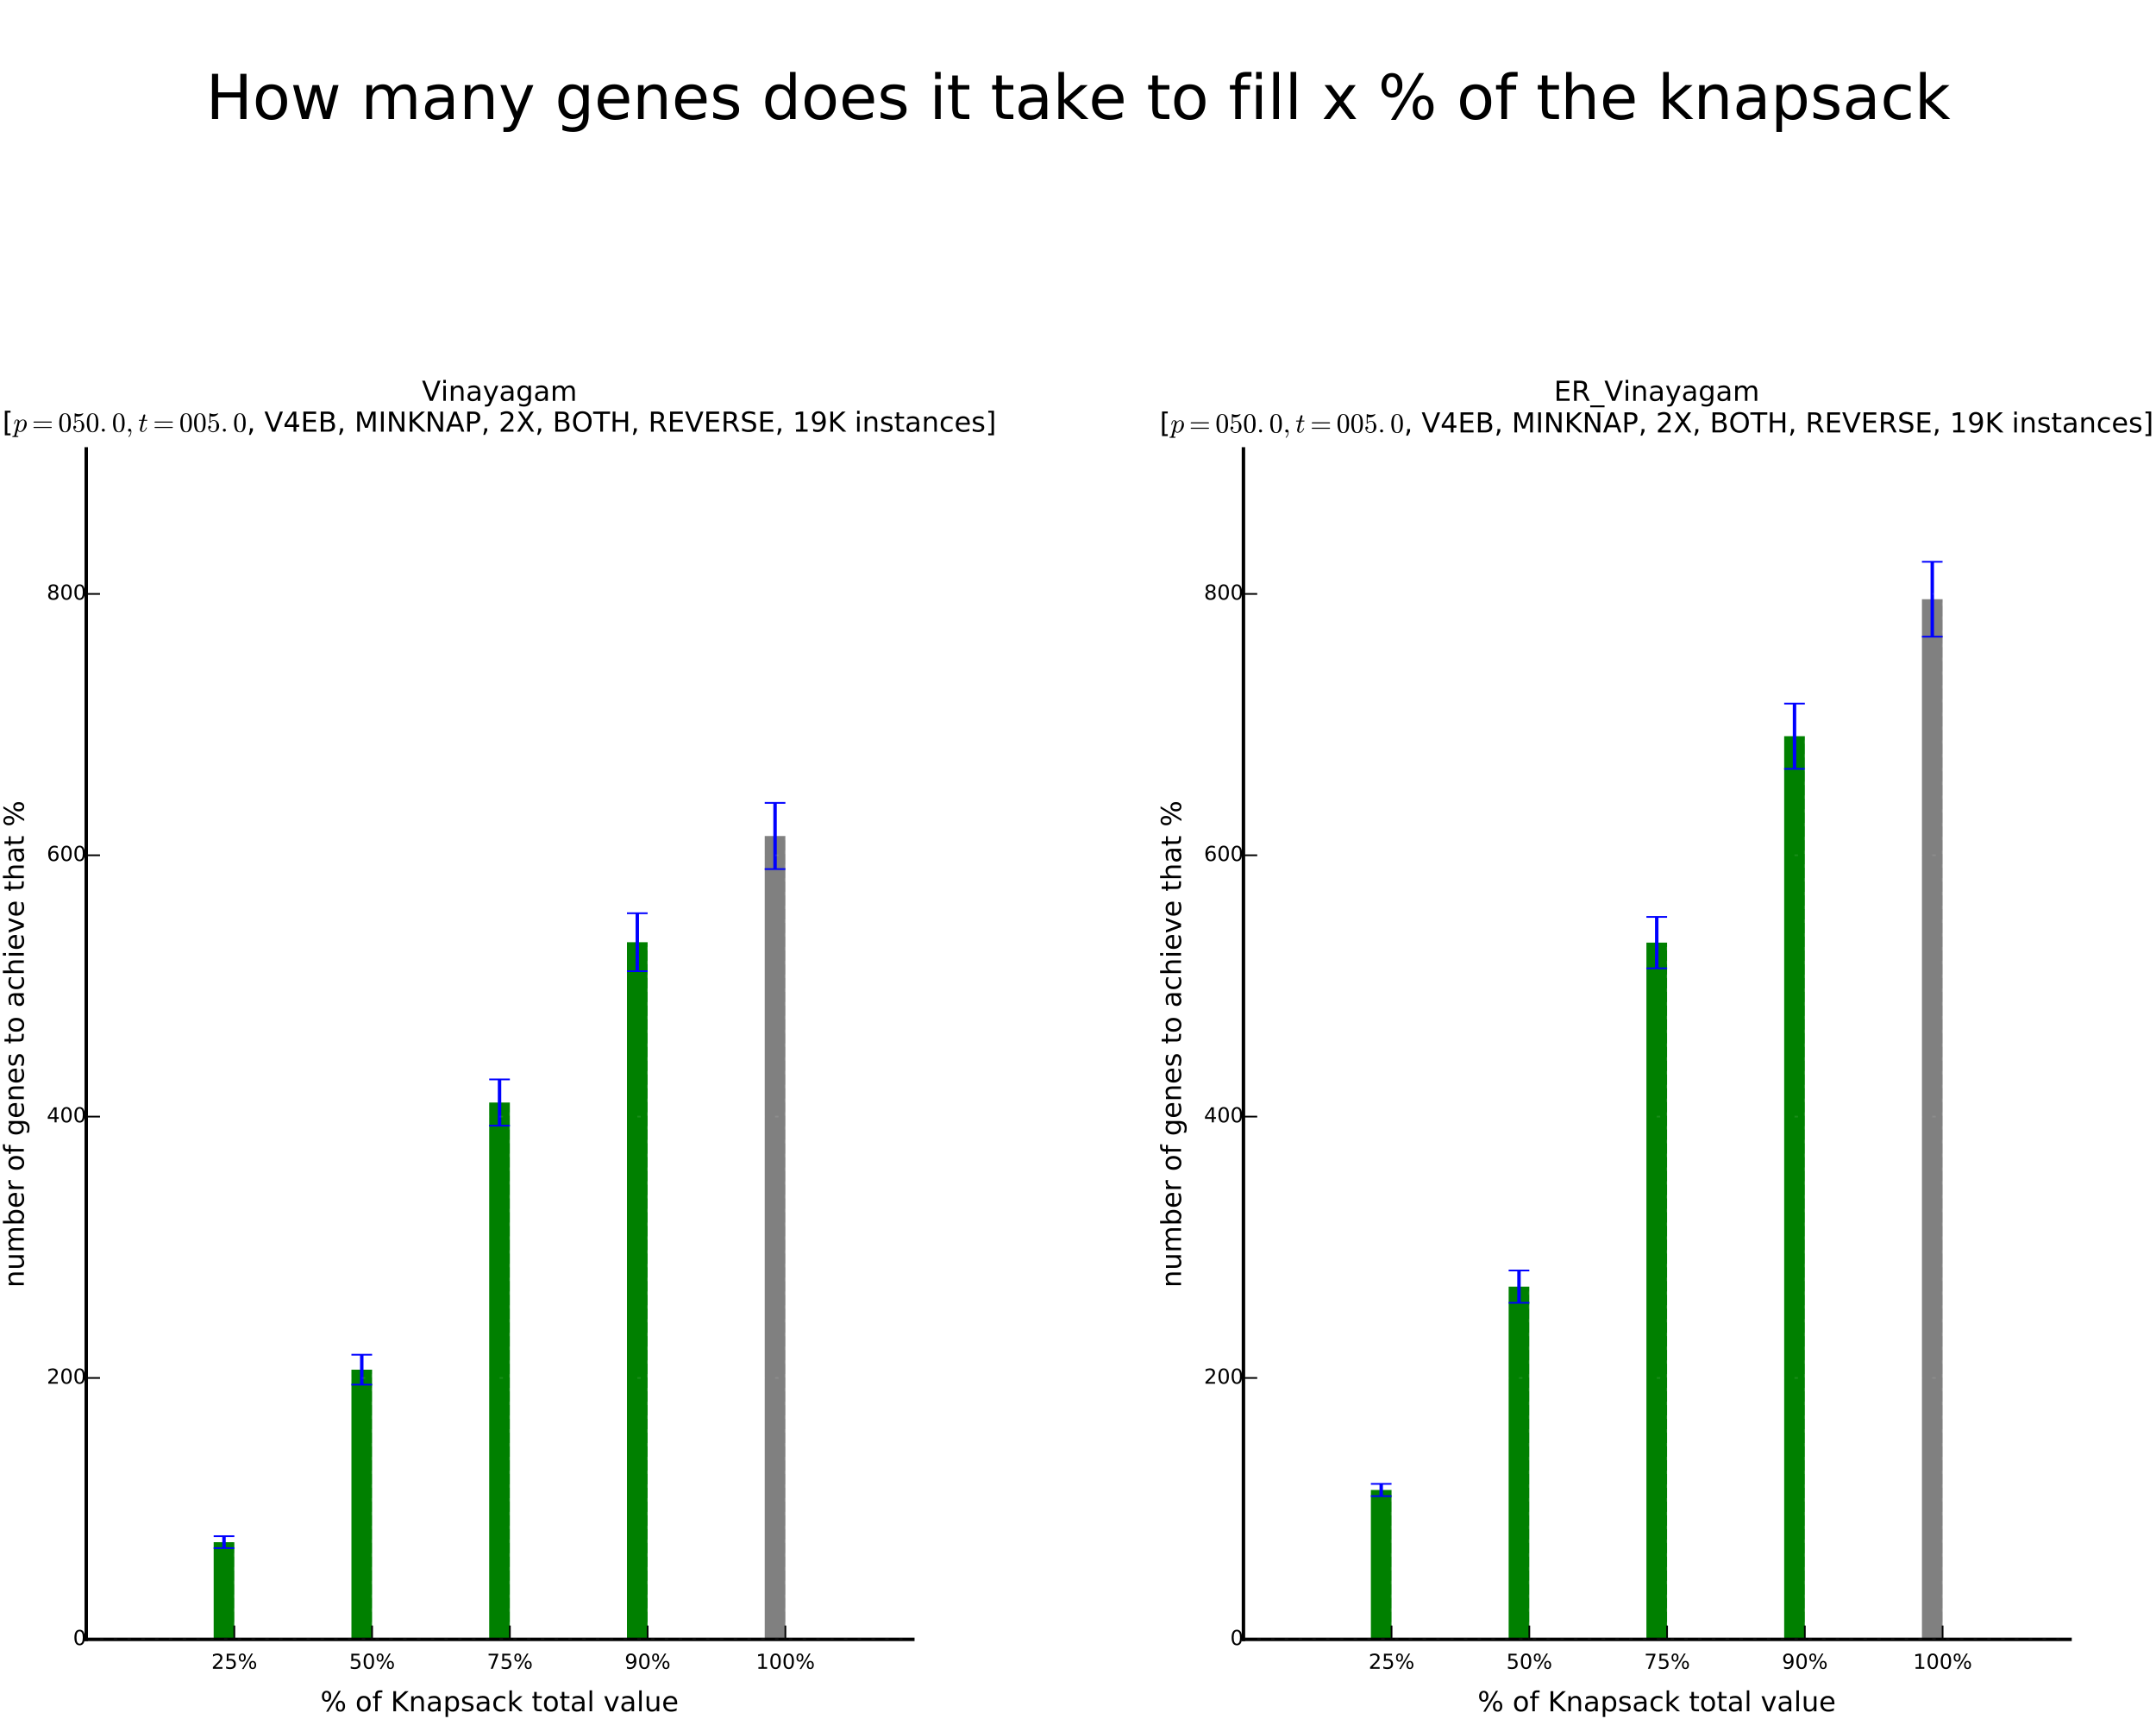 <?xml version="1.0" encoding="utf-8" standalone="no"?>
<!DOCTYPE svg PUBLIC "-//W3C//DTD SVG 1.1//EN"
  "http://www.w3.org/Graphics/SVG/1.1/DTD/svg11.dtd">
<!-- Created with matplotlib (http://matplotlib.org/) -->
<svg height="499pt" version="1.1" viewBox="0 0 626 499" width="626pt" xmlns="http://www.w3.org/2000/svg" xmlns:xlink="http://www.w3.org/1999/xlink">
 <defs>
  <style type="text/css">
*{stroke-linecap:butt;stroke-linejoin:round;stroke-miterlimit:100000;}
  </style>
 </defs>
 <g id="figure_1">
  <g id="patch_1">
   <path d="M 0 499.189 
L 626.08 499.189 
L 626.08 -0 
L 0 -0 
z
" style="fill:#ffffff;"/>
  </g>
  <g id="axes_1">
   <g id="patch_2">
    <path d="M 25.04 475.92 
L 265.04 475.92 
L 265.04 130.32 
L 25.04 130.32 
z
" style="fill:#ffffff;"/>
   </g>
   <g id="patch_3">
    <path clip-path="url(#p977dad7a5e)" d="M 62.04 475.92 
L 68.04 475.92 
L 68.04 447.71 
L 62.04 447.71 
z
" style="fill:#008000;"/>
   </g>
   <g id="patch_4">
    <path clip-path="url(#p977dad7a5e)" d="M 102.04 475.92 
L 108.04 475.92 
L 108.04 397.633 
L 102.04 397.633 
z
" style="fill:#008000;"/>
   </g>
   <g id="patch_5">
    <path clip-path="url(#p977dad7a5e)" d="M 142.04 475.92 
L 148.04 475.92 
L 148.04 320.072 
L 142.04 320.072 
z
" style="fill:#008000;"/>
   </g>
   <g id="patch_6">
    <path clip-path="url(#p977dad7a5e)" d="M 182.04 475.92 
L 188.04 475.92 
L 188.04 273.535 
L 182.04 273.535 
z
" style="fill:#008000;"/>
   </g>
   <g id="patch_7">
    <path clip-path="url(#p977dad7a5e)" d="M 222.04 475.92 
L 228.04 475.92 
L 228.04 242.699 
L 222.04 242.699 
z
" style="fill:#808080;"/>
   </g>
   <g id="LineCollection_1">
    <path clip-path="url(#p977dad7a5e)" d="M 65.04 449.44 
L 65.04 445.979 
" style="fill:none;stroke:#0000ff;"/>
    <path clip-path="url(#p977dad7a5e)" d="M 105.04 401.979 
L 105.04 393.287 
" style="fill:none;stroke:#0000ff;"/>
    <path clip-path="url(#p977dad7a5e)" d="M 145.04 326.782 
L 145.04 313.362 
" style="fill:none;stroke:#0000ff;"/>
    <path clip-path="url(#p977dad7a5e)" d="M 185.04 281.951 
L 185.04 265.118 
" style="fill:none;stroke:#0000ff;"/>
    <path clip-path="url(#p977dad7a5e)" d="M 225.04 252.306 
L 225.04 233.092 
" style="fill:none;stroke:#0000ff;"/>
   </g>
   <g id="line2d_1">
    <defs>
     <path d="M 3 0 
L -3 -0 
" id="m63283b6c09" style="stroke:#0000ff;stroke-width:0.5;"/>
    </defs>
    <g clip-path="url(#p977dad7a5e)">
     <use style="fill:#0000ff;stroke:#0000ff;stroke-width:0.5;" x="65.04" xlink:href="#m63283b6c09" y="449.44"/>
     <use style="fill:#0000ff;stroke:#0000ff;stroke-width:0.5;" x="105.04" xlink:href="#m63283b6c09" y="401.979"/>
     <use style="fill:#0000ff;stroke:#0000ff;stroke-width:0.5;" x="145.04" xlink:href="#m63283b6c09" y="326.782"/>
     <use style="fill:#0000ff;stroke:#0000ff;stroke-width:0.5;" x="185.04" xlink:href="#m63283b6c09" y="281.951"/>
     <use style="fill:#0000ff;stroke:#0000ff;stroke-width:0.5;" x="225.04" xlink:href="#m63283b6c09" y="252.306"/>
    </g>
   </g>
   <g id="line2d_2">
    <g clip-path="url(#p977dad7a5e)">
     <use style="fill:#0000ff;stroke:#0000ff;stroke-width:0.5;" x="65.04" xlink:href="#m63283b6c09" y="445.979"/>
     <use style="fill:#0000ff;stroke:#0000ff;stroke-width:0.5;" x="105.04" xlink:href="#m63283b6c09" y="393.287"/>
     <use style="fill:#0000ff;stroke:#0000ff;stroke-width:0.5;" x="145.04" xlink:href="#m63283b6c09" y="313.362"/>
     <use style="fill:#0000ff;stroke:#0000ff;stroke-width:0.5;" x="185.04" xlink:href="#m63283b6c09" y="265.118"/>
     <use style="fill:#0000ff;stroke:#0000ff;stroke-width:0.5;" x="225.04" xlink:href="#m63283b6c09" y="233.092"/>
    </g>
   </g>
   <g id="patch_8">
    <path d="M 25.04 475.92 
L 25.04 130.32 
" style="fill:none;stroke:#000000;stroke-linecap:square;stroke-linejoin:miter;"/>
   </g>
   <g id="patch_9">
    <path d="M 25.04 475.92 
L 265.04 475.92 
" style="fill:none;stroke:#000000;stroke-linecap:square;stroke-linejoin:miter;"/>
   </g>
   <g id="matplotlib.axis_1">
    <g id="xtick_1">
     <g id="line2d_3">
      <path clip-path="url(#p977dad7a5e)" d="M 68.04 475.92 
L 68.04 130.32 
" style="fill:none;opacity:0.1;stroke:#ffffff;stroke-dasharray:1,3;stroke-dashoffset:0.0;stroke-width:0.5;"/>
     </g>
     <g id="line2d_4">
      <defs>
       <path d="M 0 0 
L 0 -4 
" id="me92811d059" style="stroke:#000000;stroke-width:0.5;"/>
      </defs>
      <g>
       <use style="stroke:#000000;stroke-width:0.5;" x="68.04" xlink:href="#me92811d059" y="475.92"/>
      </g>
     </g>
     <g id="text_1">
      <!-- 25% -->
      <defs>
       <path d="M 19.188 8.297 
L 53.609 8.297 
L 53.609 0 
L 7.328 0 
L 7.328 8.297 
Q 12.938 14.109 22.625 23.891 
Q 32.328 33.688 34.812 36.531 
Q 39.547 41.844 41.422 45.531 
Q 43.312 49.219 43.312 52.781 
Q 43.312 58.594 39.234 62.25 
Q 35.156 65.922 28.609 65.922 
Q 23.969 65.922 18.812 64.312 
Q 13.672 62.703 7.812 59.422 
L 7.812 69.391 
Q 13.766 71.781 18.938 73 
Q 24.125 74.219 28.422 74.219 
Q 39.75 74.219 46.484 68.547 
Q 53.219 62.891 53.219 53.422 
Q 53.219 48.922 51.531 44.891 
Q 49.859 40.875 45.406 35.406 
Q 44.188 33.984 37.641 27.219 
Q 31.109 20.453 19.188 8.297 
" id="BitstreamVeraSans-Roman-32"/>
       <path d="M 72.703 32.078 
Q 68.453 32.078 66.031 28.469 
Q 63.625 24.859 63.625 18.406 
Q 63.625 12.062 66.031 8.422 
Q 68.453 4.781 72.703 4.781 
Q 76.859 4.781 79.266 8.422 
Q 81.688 12.062 81.688 18.406 
Q 81.688 24.812 79.266 28.438 
Q 76.859 32.078 72.703 32.078 
M 72.703 38.281 
Q 80.422 38.281 84.953 32.906 
Q 89.5 27.547 89.5 18.406 
Q 89.5 9.281 84.938 3.922 
Q 80.375 -1.422 72.703 -1.422 
Q 64.891 -1.422 60.344 3.922 
Q 55.812 9.281 55.812 18.406 
Q 55.812 27.594 60.375 32.938 
Q 64.938 38.281 72.703 38.281 
M 22.312 68.016 
Q 18.109 68.016 15.688 64.375 
Q 13.281 60.75 13.281 54.391 
Q 13.281 47.953 15.672 44.328 
Q 18.062 40.719 22.312 40.719 
Q 26.562 40.719 28.969 44.328 
Q 31.391 47.953 31.391 54.391 
Q 31.391 60.688 28.953 64.344 
Q 26.516 68.016 22.312 68.016 
M 66.406 74.219 
L 74.219 74.219 
L 28.609 -1.422 
L 20.797 -1.422 
z
M 22.312 74.219 
Q 30.031 74.219 34.609 68.875 
Q 39.203 63.531 39.203 54.391 
Q 39.203 45.172 34.641 39.844 
Q 30.078 34.516 22.312 34.516 
Q 14.547 34.516 10.031 39.859 
Q 5.516 45.219 5.516 54.391 
Q 5.516 63.484 10.047 68.844 
Q 14.594 74.219 22.312 74.219 
" id="BitstreamVeraSans-Roman-25"/>
       <path d="M 10.797 72.906 
L 49.516 72.906 
L 49.516 64.594 
L 19.828 64.594 
L 19.828 46.734 
Q 21.969 47.469 24.109 47.828 
Q 26.266 48.188 28.422 48.188 
Q 40.625 48.188 47.75 41.5 
Q 54.891 34.812 54.891 23.391 
Q 54.891 11.625 47.562 5.094 
Q 40.234 -1.422 26.906 -1.422 
Q 22.312 -1.422 17.547 -0.641 
Q 12.797 0.141 7.719 1.703 
L 7.719 11.625 
Q 12.109 9.234 16.797 8.062 
Q 21.484 6.891 26.703 6.891 
Q 35.156 6.891 40.078 11.328 
Q 45.016 15.766 45.016 23.391 
Q 45.016 31 40.078 35.438 
Q 35.156 39.891 26.703 39.891 
Q 22.75 39.891 18.812 39.016 
Q 14.891 38.141 10.797 36.281 
z
" id="BitstreamVeraSans-Roman-35"/>
      </defs>
      <g transform="translate(61.372 484.479)scale(0.06 -0.06)">
       <use xlink:href="#BitstreamVeraSans-Roman-32"/>
       <use x="63.623" xlink:href="#BitstreamVeraSans-Roman-35"/>
       <use x="127.246" xlink:href="#BitstreamVeraSans-Roman-25"/>
      </g>
     </g>
    </g>
    <g id="xtick_2">
     <g id="line2d_5">
      <path clip-path="url(#p977dad7a5e)" d="M 108.04 475.92 
L 108.04 130.32 
" style="fill:none;opacity:0.1;stroke:#ffffff;stroke-dasharray:1,3;stroke-dashoffset:0.0;stroke-width:0.5;"/>
     </g>
     <g id="line2d_6">
      <g>
       <use style="stroke:#000000;stroke-width:0.5;" x="108.04" xlink:href="#me92811d059" y="475.92"/>
      </g>
     </g>
     <g id="text_2">
      <!-- 50% -->
      <defs>
       <path d="M 31.781 66.406 
Q 24.172 66.406 20.328 58.906 
Q 16.5 51.422 16.5 36.375 
Q 16.5 21.391 20.328 13.891 
Q 24.172 6.391 31.781 6.391 
Q 39.453 6.391 43.281 13.891 
Q 47.125 21.391 47.125 36.375 
Q 47.125 51.422 43.281 58.906 
Q 39.453 66.406 31.781 66.406 
M 31.781 74.219 
Q 44.047 74.219 50.516 64.516 
Q 56.984 54.828 56.984 36.375 
Q 56.984 17.969 50.516 8.266 
Q 44.047 -1.422 31.781 -1.422 
Q 19.531 -1.422 13.062 8.266 
Q 6.594 17.969 6.594 36.375 
Q 6.594 54.828 13.062 64.516 
Q 19.531 74.219 31.781 74.219 
" id="BitstreamVeraSans-Roman-30"/>
      </defs>
      <g transform="translate(101.372 484.479)scale(0.06 -0.06)">
       <use xlink:href="#BitstreamVeraSans-Roman-35"/>
       <use x="63.623" xlink:href="#BitstreamVeraSans-Roman-30"/>
       <use x="127.246" xlink:href="#BitstreamVeraSans-Roman-25"/>
      </g>
     </g>
    </g>
    <g id="xtick_3">
     <g id="line2d_7">
      <path clip-path="url(#p977dad7a5e)" d="M 148.04 475.92 
L 148.04 130.32 
" style="fill:none;opacity:0.1;stroke:#ffffff;stroke-dasharray:1,3;stroke-dashoffset:0.0;stroke-width:0.5;"/>
     </g>
     <g id="line2d_8">
      <g>
       <use style="stroke:#000000;stroke-width:0.5;" x="148.04" xlink:href="#me92811d059" y="475.92"/>
      </g>
     </g>
     <g id="text_3">
      <!-- 75% -->
      <defs>
       <path d="M 8.203 72.906 
L 55.078 72.906 
L 55.078 68.703 
L 28.609 0 
L 18.312 0 
L 43.219 64.594 
L 8.203 64.594 
z
" id="BitstreamVeraSans-Roman-37"/>
      </defs>
      <g transform="translate(141.372 484.479)scale(0.06 -0.06)">
       <use xlink:href="#BitstreamVeraSans-Roman-37"/>
       <use x="63.623" xlink:href="#BitstreamVeraSans-Roman-35"/>
       <use x="127.246" xlink:href="#BitstreamVeraSans-Roman-25"/>
      </g>
     </g>
    </g>
    <g id="xtick_4">
     <g id="line2d_9">
      <path clip-path="url(#p977dad7a5e)" d="M 188.04 475.92 
L 188.04 130.32 
" style="fill:none;opacity:0.1;stroke:#ffffff;stroke-dasharray:1,3;stroke-dashoffset:0.0;stroke-width:0.5;"/>
     </g>
     <g id="line2d_10">
      <g>
       <use style="stroke:#000000;stroke-width:0.5;" x="188.04" xlink:href="#me92811d059" y="475.92"/>
      </g>
     </g>
     <g id="text_4">
      <!-- 90% -->
      <defs>
       <path d="M 10.984 1.516 
L 10.984 10.5 
Q 14.703 8.734 18.5 7.812 
Q 22.312 6.891 25.984 6.891 
Q 35.75 6.891 40.891 13.453 
Q 46.047 20.016 46.781 33.406 
Q 43.953 29.203 39.594 26.953 
Q 35.25 24.703 29.984 24.703 
Q 19.047 24.703 12.672 31.312 
Q 6.297 37.938 6.297 49.422 
Q 6.297 60.641 12.938 67.422 
Q 19.578 74.219 30.609 74.219 
Q 43.266 74.219 49.922 64.516 
Q 56.594 54.828 56.594 36.375 
Q 56.594 19.141 48.406 8.859 
Q 40.234 -1.422 26.422 -1.422 
Q 22.703 -1.422 18.891 -0.688 
Q 15.094 0.047 10.984 1.516 
M 30.609 32.422 
Q 37.25 32.422 41.125 36.953 
Q 45.016 41.5 45.016 49.422 
Q 45.016 57.281 41.125 61.844 
Q 37.25 66.406 30.609 66.406 
Q 23.969 66.406 20.094 61.844 
Q 16.219 57.281 16.219 49.422 
Q 16.219 41.5 20.094 36.953 
Q 23.969 32.422 30.609 32.422 
" id="BitstreamVeraSans-Roman-39"/>
      </defs>
      <g transform="translate(181.372 484.479)scale(0.06 -0.06)">
       <use xlink:href="#BitstreamVeraSans-Roman-39"/>
       <use x="63.623" xlink:href="#BitstreamVeraSans-Roman-30"/>
       <use x="127.246" xlink:href="#BitstreamVeraSans-Roman-25"/>
      </g>
     </g>
    </g>
    <g id="xtick_5">
     <g id="line2d_11">
      <path clip-path="url(#p977dad7a5e)" d="M 228.04 475.92 
L 228.04 130.32 
" style="fill:none;opacity:0.1;stroke:#ffffff;stroke-dasharray:1,3;stroke-dashoffset:0.0;stroke-width:0.5;"/>
     </g>
     <g id="line2d_12">
      <g>
       <use style="stroke:#000000;stroke-width:0.5;" x="228.04" xlink:href="#me92811d059" y="475.92"/>
      </g>
     </g>
     <g id="text_5">
      <!-- 100% -->
      <defs>
       <path d="M 12.406 8.297 
L 28.516 8.297 
L 28.516 63.922 
L 10.984 60.406 
L 10.984 69.391 
L 28.422 72.906 
L 38.281 72.906 
L 38.281 8.297 
L 54.391 8.297 
L 54.391 0 
L 12.406 0 
z
" id="BitstreamVeraSans-Roman-31"/>
      </defs>
      <g transform="translate(219.463 484.479)scale(0.06 -0.06)">
       <use xlink:href="#BitstreamVeraSans-Roman-31"/>
       <use x="63.623" xlink:href="#BitstreamVeraSans-Roman-30"/>
       <use x="127.246" xlink:href="#BitstreamVeraSans-Roman-30"/>
       <use x="190.869" xlink:href="#BitstreamVeraSans-Roman-25"/>
      </g>
     </g>
    </g>
    <g id="text_6">
     <!-- % of Knapsack total value -->
     <defs>
      <path d="M 37.109 75.984 
L 37.109 68.5 
L 28.516 68.5 
Q 23.688 68.5 21.797 66.547 
Q 19.922 64.594 19.922 59.516 
L 19.922 54.688 
L 34.719 54.688 
L 34.719 47.703 
L 19.922 47.703 
L 19.922 0 
L 10.891 0 
L 10.891 47.703 
L 2.297 47.703 
L 2.297 54.688 
L 10.891 54.688 
L 10.891 58.5 
Q 10.891 67.625 15.141 71.797 
Q 19.391 75.984 28.609 75.984 
z
" id="BitstreamVeraSans-Roman-66"/>
      <path d="M 34.281 27.484 
Q 23.391 27.484 19.188 25 
Q 14.984 22.516 14.984 16.5 
Q 14.984 11.719 18.141 8.906 
Q 21.297 6.109 26.703 6.109 
Q 34.188 6.109 38.703 11.406 
Q 43.219 16.703 43.219 25.484 
L 43.219 27.484 
z
M 52.203 31.203 
L 52.203 0 
L 43.219 0 
L 43.219 8.297 
Q 40.141 3.328 35.547 0.953 
Q 30.953 -1.422 24.312 -1.422 
Q 15.922 -1.422 10.953 3.297 
Q 6 8.016 6 15.922 
Q 6 25.141 12.172 29.828 
Q 18.359 34.516 30.609 34.516 
L 43.219 34.516 
L 43.219 35.406 
Q 43.219 41.609 39.141 45 
Q 35.062 48.391 27.688 48.391 
Q 23 48.391 18.547 47.266 
Q 14.109 46.141 10.016 43.891 
L 10.016 52.203 
Q 14.938 54.109 19.578 55.047 
Q 24.219 56 28.609 56 
Q 40.484 56 46.344 49.844 
Q 52.203 43.703 52.203 31.203 
" id="BitstreamVeraSans-Roman-61"/>
      <path d="M 44.281 53.078 
L 44.281 44.578 
Q 40.484 46.531 36.375 47.5 
Q 32.281 48.484 27.875 48.484 
Q 21.188 48.484 17.844 46.438 
Q 14.5 44.391 14.5 40.281 
Q 14.5 37.156 16.891 35.375 
Q 19.281 33.594 26.516 31.984 
L 29.594 31.297 
Q 39.156 29.25 43.188 25.516 
Q 47.219 21.781 47.219 15.094 
Q 47.219 7.469 41.188 3.016 
Q 35.156 -1.422 24.609 -1.422 
Q 20.219 -1.422 15.453 -0.562 
Q 10.688 0.297 5.422 2 
L 5.422 11.281 
Q 10.406 8.688 15.234 7.391 
Q 20.062 6.109 24.812 6.109 
Q 31.156 6.109 34.562 8.281 
Q 37.984 10.453 37.984 14.406 
Q 37.984 18.062 35.516 20.016 
Q 33.062 21.969 24.703 23.781 
L 21.578 24.516 
Q 13.234 26.266 9.516 29.906 
Q 5.812 33.547 5.812 39.891 
Q 5.812 47.609 11.281 51.797 
Q 16.75 56 26.812 56 
Q 31.781 56 36.172 55.266 
Q 40.578 54.547 44.281 53.078 
" id="BitstreamVeraSans-Roman-73"/>
      <path d="M 8.5 21.578 
L 8.5 54.688 
L 17.484 54.688 
L 17.484 21.922 
Q 17.484 14.156 20.5 10.266 
Q 23.531 6.391 29.594 6.391 
Q 36.859 6.391 41.078 11.031 
Q 45.312 15.672 45.312 23.688 
L 45.312 54.688 
L 54.297 54.688 
L 54.297 0 
L 45.312 0 
L 45.312 8.406 
Q 42.047 3.422 37.719 1 
Q 33.406 -1.422 27.688 -1.422 
Q 18.266 -1.422 13.375 4.438 
Q 8.5 10.297 8.5 21.578 
" id="BitstreamVeraSans-Roman-75"/>
      <path d="M 18.109 8.203 
L 18.109 -20.797 
L 9.078 -20.797 
L 9.078 54.688 
L 18.109 54.688 
L 18.109 46.391 
Q 20.953 51.266 25.266 53.625 
Q 29.594 56 35.594 56 
Q 45.562 56 51.781 48.094 
Q 58.016 40.188 58.016 27.297 
Q 58.016 14.406 51.781 6.484 
Q 45.562 -1.422 35.594 -1.422 
Q 29.594 -1.422 25.266 0.953 
Q 20.953 3.328 18.109 8.203 
M 48.688 27.297 
Q 48.688 37.203 44.609 42.844 
Q 40.531 48.484 33.406 48.484 
Q 26.266 48.484 22.188 42.844 
Q 18.109 37.203 18.109 27.297 
Q 18.109 17.391 22.188 11.75 
Q 26.266 6.109 33.406 6.109 
Q 40.531 6.109 44.609 11.75 
Q 48.688 17.391 48.688 27.297 
" id="BitstreamVeraSans-Roman-70"/>
      <path d="M 48.781 52.594 
L 48.781 44.188 
Q 44.969 46.297 41.141 47.344 
Q 37.312 48.391 33.406 48.391 
Q 24.656 48.391 19.812 42.844 
Q 14.984 37.312 14.984 27.297 
Q 14.984 17.281 19.812 11.734 
Q 24.656 6.203 33.406 6.203 
Q 37.312 6.203 41.141 7.25 
Q 44.969 8.297 48.781 10.406 
L 48.781 2.094 
Q 45.016 0.344 40.984 -0.531 
Q 36.969 -1.422 32.422 -1.422 
Q 20.062 -1.422 12.781 6.344 
Q 5.516 14.109 5.516 27.297 
Q 5.516 40.672 12.859 48.328 
Q 20.219 56 33.016 56 
Q 37.156 56 41.109 55.141 
Q 45.062 54.297 48.781 52.594 
" id="BitstreamVeraSans-Roman-63"/>
      <path d="M 9.422 75.984 
L 18.406 75.984 
L 18.406 0 
L 9.422 0 
z
" id="BitstreamVeraSans-Roman-6c"/>
      <path id="BitstreamVeraSans-Roman-20"/>
      <path d="M 56.203 29.594 
L 56.203 25.203 
L 14.891 25.203 
Q 15.484 15.922 20.484 11.062 
Q 25.484 6.203 34.422 6.203 
Q 39.594 6.203 44.453 7.469 
Q 49.312 8.734 54.109 11.281 
L 54.109 2.781 
Q 49.266 0.734 44.188 -0.344 
Q 39.109 -1.422 33.891 -1.422 
Q 20.797 -1.422 13.156 6.188 
Q 5.516 13.812 5.516 26.812 
Q 5.516 40.234 12.766 48.109 
Q 20.016 56 32.328 56 
Q 43.359 56 49.781 48.891 
Q 56.203 41.797 56.203 29.594 
M 47.219 32.234 
Q 47.125 39.594 43.094 43.984 
Q 39.062 48.391 32.422 48.391 
Q 24.906 48.391 20.391 44.141 
Q 15.875 39.891 15.188 32.172 
z
" id="BitstreamVeraSans-Roman-65"/>
      <path d="M 9.078 75.984 
L 18.109 75.984 
L 18.109 31.109 
L 44.922 54.688 
L 56.391 54.688 
L 27.391 29.109 
L 57.625 0 
L 45.906 0 
L 18.109 26.703 
L 18.109 0 
L 9.078 0 
z
" id="BitstreamVeraSans-Roman-6b"/>
      <path d="M 30.609 48.391 
Q 23.391 48.391 19.188 42.75 
Q 14.984 37.109 14.984 27.297 
Q 14.984 17.484 19.156 11.844 
Q 23.344 6.203 30.609 6.203 
Q 37.797 6.203 41.984 11.859 
Q 46.188 17.531 46.188 27.297 
Q 46.188 37.016 41.984 42.703 
Q 37.797 48.391 30.609 48.391 
M 30.609 56 
Q 42.328 56 49.016 48.375 
Q 55.719 40.766 55.719 27.297 
Q 55.719 13.875 49.016 6.219 
Q 42.328 -1.422 30.609 -1.422 
Q 18.844 -1.422 12.172 6.219 
Q 5.516 13.875 5.516 27.297 
Q 5.516 40.766 12.172 48.375 
Q 18.844 56 30.609 56 
" id="BitstreamVeraSans-Roman-6f"/>
      <path d="M 9.812 72.906 
L 19.672 72.906 
L 19.672 42.094 
L 52.391 72.906 
L 65.094 72.906 
L 28.906 38.922 
L 67.672 0 
L 54.688 0 
L 19.672 35.109 
L 19.672 0 
L 9.812 0 
z
" id="BitstreamVeraSans-Roman-4b"/>
      <path d="M 54.891 33.016 
L 54.891 0 
L 45.906 0 
L 45.906 32.719 
Q 45.906 40.484 42.875 44.328 
Q 39.844 48.188 33.797 48.188 
Q 26.516 48.188 22.312 43.547 
Q 18.109 38.922 18.109 30.906 
L 18.109 0 
L 9.078 0 
L 9.078 54.688 
L 18.109 54.688 
L 18.109 46.188 
Q 21.344 51.125 25.703 53.562 
Q 30.078 56 35.797 56 
Q 45.219 56 50.047 50.172 
Q 54.891 44.344 54.891 33.016 
" id="BitstreamVeraSans-Roman-6e"/>
      <path d="M 2.984 54.688 
L 12.5 54.688 
L 29.594 8.797 
L 46.688 54.688 
L 56.203 54.688 
L 35.688 0 
L 23.484 0 
z
" id="BitstreamVeraSans-Roman-76"/>
      <path d="M 18.312 70.219 
L 18.312 54.688 
L 36.812 54.688 
L 36.812 47.703 
L 18.312 47.703 
L 18.312 18.016 
Q 18.312 11.328 20.141 9.422 
Q 21.969 7.516 27.594 7.516 
L 36.812 7.516 
L 36.812 0 
L 27.594 0 
Q 17.188 0 13.234 3.875 
Q 9.281 7.766 9.281 18.016 
L 9.281 47.703 
L 2.688 47.703 
L 2.688 54.688 
L 9.281 54.688 
L 9.281 70.219 
z
" id="BitstreamVeraSans-Roman-74"/>
     </defs>
     <g transform="translate(93.027 496.806)scale(0.08 -0.08)">
      <use xlink:href="#BitstreamVeraSans-Roman-25"/>
      <use x="95.02" xlink:href="#BitstreamVeraSans-Roman-20"/>
      <use x="126.807" xlink:href="#BitstreamVeraSans-Roman-6f"/>
      <use x="187.988" xlink:href="#BitstreamVeraSans-Roman-66"/>
      <use x="223.193" xlink:href="#BitstreamVeraSans-Roman-20"/>
      <use x="254.98" xlink:href="#BitstreamVeraSans-Roman-4b"/>
      <use x="320.557" xlink:href="#BitstreamVeraSans-Roman-6e"/>
      <use x="383.936" xlink:href="#BitstreamVeraSans-Roman-61"/>
      <use x="445.215" xlink:href="#BitstreamVeraSans-Roman-70"/>
      <use x="508.691" xlink:href="#BitstreamVeraSans-Roman-73"/>
      <use x="560.791" xlink:href="#BitstreamVeraSans-Roman-61"/>
      <use x="622.07" xlink:href="#BitstreamVeraSans-Roman-63"/>
      <use x="677.051" xlink:href="#BitstreamVeraSans-Roman-6b"/>
      <use x="734.961" xlink:href="#BitstreamVeraSans-Roman-20"/>
      <use x="766.748" xlink:href="#BitstreamVeraSans-Roman-74"/>
      <use x="805.957" xlink:href="#BitstreamVeraSans-Roman-6f"/>
      <use x="867.139" xlink:href="#BitstreamVeraSans-Roman-74"/>
      <use x="906.348" xlink:href="#BitstreamVeraSans-Roman-61"/>
      <use x="967.627" xlink:href="#BitstreamVeraSans-Roman-6c"/>
      <use x="995.41" xlink:href="#BitstreamVeraSans-Roman-20"/>
      <use x="1027.197" xlink:href="#BitstreamVeraSans-Roman-76"/>
      <use x="1086.377" xlink:href="#BitstreamVeraSans-Roman-61"/>
      <use x="1147.656" xlink:href="#BitstreamVeraSans-Roman-6c"/>
      <use x="1175.439" xlink:href="#BitstreamVeraSans-Roman-75"/>
      <use x="1238.818" xlink:href="#BitstreamVeraSans-Roman-65"/>
     </g>
    </g>
   </g>
   <g id="matplotlib.axis_2">
    <g id="ytick_1">
     <g id="line2d_13">
      <path clip-path="url(#p977dad7a5e)" d="M 25.04 475.92 
L 265.04 475.92 
" style="fill:none;opacity:0.1;stroke:#ffffff;stroke-dasharray:1,3;stroke-dashoffset:0.0;stroke-width:0.5;"/>
     </g>
     <g id="line2d_14">
      <defs>
       <path d="M 0 0 
L 4 0 
" id="m4f644c6bb7" style="stroke:#000000;stroke-width:0.5;"/>
      </defs>
      <g>
       <use style="stroke:#000000;stroke-width:0.5;" x="25.04" xlink:href="#m4f644c6bb7" y="475.92"/>
      </g>
     </g>
     <g id="text_7">
      <!-- 0 -->
      <g transform="translate(21.212 477.576)scale(0.06 -0.06)">
       <use xlink:href="#BitstreamVeraSans-Roman-30"/>
      </g>
     </g>
    </g>
    <g id="ytick_2">
     <g id="line2d_15">
      <path clip-path="url(#p977dad7a5e)" d="M 25.04 400.047 
L 265.04 400.047 
" style="fill:none;opacity:0.1;stroke:#ffffff;stroke-dasharray:1,3;stroke-dashoffset:0.0;stroke-width:0.5;"/>
     </g>
     <g id="line2d_16">
      <g>
       <use style="stroke:#000000;stroke-width:0.5;" x="25.04" xlink:href="#m4f644c6bb7" y="400.047"/>
      </g>
     </g>
     <g id="text_8">
      <!-- 200 -->
      <g transform="translate(13.578 401.703)scale(0.06 -0.06)">
       <use xlink:href="#BitstreamVeraSans-Roman-32"/>
       <use x="63.623" xlink:href="#BitstreamVeraSans-Roman-30"/>
       <use x="127.246" xlink:href="#BitstreamVeraSans-Roman-30"/>
      </g>
     </g>
    </g>
    <g id="ytick_3">
     <g id="line2d_17">
      <path clip-path="url(#p977dad7a5e)" d="M 25.04 324.175 
L 265.04 324.175 
" style="fill:none;opacity:0.1;stroke:#ffffff;stroke-dasharray:1,3;stroke-dashoffset:0.0;stroke-width:0.5;"/>
     </g>
     <g id="line2d_18">
      <g>
       <use style="stroke:#000000;stroke-width:0.5;" x="25.04" xlink:href="#m4f644c6bb7" y="324.175"/>
      </g>
     </g>
     <g id="text_9">
      <!-- 400 -->
      <defs>
       <path d="M 37.797 64.312 
L 12.891 25.391 
L 37.797 25.391 
z
M 35.203 72.906 
L 47.609 72.906 
L 47.609 25.391 
L 58.016 25.391 
L 58.016 17.188 
L 47.609 17.188 
L 47.609 0 
L 37.797 0 
L 37.797 17.188 
L 4.891 17.188 
L 4.891 26.703 
z
" id="BitstreamVeraSans-Roman-34"/>
      </defs>
      <g transform="translate(13.578 325.83)scale(0.06 -0.06)">
       <use xlink:href="#BitstreamVeraSans-Roman-34"/>
       <use x="63.623" xlink:href="#BitstreamVeraSans-Roman-30"/>
       <use x="127.246" xlink:href="#BitstreamVeraSans-Roman-30"/>
      </g>
     </g>
    </g>
    <g id="ytick_4">
     <g id="line2d_19">
      <path clip-path="url(#p977dad7a5e)" d="M 25.04 248.302 
L 265.04 248.302 
" style="fill:none;opacity:0.1;stroke:#ffffff;stroke-dasharray:1,3;stroke-dashoffset:0.0;stroke-width:0.5;"/>
     </g>
     <g id="line2d_20">
      <g>
       <use style="stroke:#000000;stroke-width:0.5;" x="25.04" xlink:href="#m4f644c6bb7" y="248.302"/>
      </g>
     </g>
     <g id="text_10">
      <!-- 600 -->
      <defs>
       <path d="M 33.016 40.375 
Q 26.375 40.375 22.484 35.828 
Q 18.609 31.297 18.609 23.391 
Q 18.609 15.531 22.484 10.953 
Q 26.375 6.391 33.016 6.391 
Q 39.656 6.391 43.531 10.953 
Q 47.406 15.531 47.406 23.391 
Q 47.406 31.297 43.531 35.828 
Q 39.656 40.375 33.016 40.375 
M 52.594 71.297 
L 52.594 62.312 
Q 48.875 64.062 45.094 64.984 
Q 41.312 65.922 37.594 65.922 
Q 27.828 65.922 22.672 59.328 
Q 17.531 52.734 16.797 39.406 
Q 19.672 43.656 24.016 45.922 
Q 28.375 48.188 33.594 48.188 
Q 44.578 48.188 50.953 41.516 
Q 57.328 34.859 57.328 23.391 
Q 57.328 12.156 50.688 5.359 
Q 44.047 -1.422 33.016 -1.422 
Q 20.359 -1.422 13.672 8.266 
Q 6.984 17.969 6.984 36.375 
Q 6.984 53.656 15.188 63.938 
Q 23.391 74.219 37.203 74.219 
Q 40.922 74.219 44.703 73.484 
Q 48.484 72.75 52.594 71.297 
" id="BitstreamVeraSans-Roman-36"/>
      </defs>
      <g transform="translate(13.578 249.958)scale(0.06 -0.06)">
       <use xlink:href="#BitstreamVeraSans-Roman-36"/>
       <use x="63.623" xlink:href="#BitstreamVeraSans-Roman-30"/>
       <use x="127.246" xlink:href="#BitstreamVeraSans-Roman-30"/>
      </g>
     </g>
    </g>
    <g id="ytick_5">
     <g id="line2d_21">
      <path clip-path="url(#p977dad7a5e)" d="M 25.04 172.429 
L 265.04 172.429 
" style="fill:none;opacity:0.1;stroke:#ffffff;stroke-dasharray:1,3;stroke-dashoffset:0.0;stroke-width:0.5;"/>
     </g>
     <g id="line2d_22">
      <g>
       <use style="stroke:#000000;stroke-width:0.5;" x="25.04" xlink:href="#m4f644c6bb7" y="172.429"/>
      </g>
     </g>
     <g id="text_11">
      <!-- 800 -->
      <defs>
       <path d="M 31.781 34.625 
Q 24.75 34.625 20.719 30.859 
Q 16.703 27.094 16.703 20.516 
Q 16.703 13.922 20.719 10.156 
Q 24.75 6.391 31.781 6.391 
Q 38.812 6.391 42.859 10.172 
Q 46.922 13.969 46.922 20.516 
Q 46.922 27.094 42.891 30.859 
Q 38.875 34.625 31.781 34.625 
M 21.922 38.812 
Q 15.578 40.375 12.031 44.719 
Q 8.5 49.078 8.5 55.328 
Q 8.5 64.062 14.719 69.141 
Q 20.953 74.219 31.781 74.219 
Q 42.672 74.219 48.875 69.141 
Q 55.078 64.062 55.078 55.328 
Q 55.078 49.078 51.531 44.719 
Q 48 40.375 41.703 38.812 
Q 48.828 37.156 52.797 32.312 
Q 56.781 27.484 56.781 20.516 
Q 56.781 9.906 50.312 4.234 
Q 43.844 -1.422 31.781 -1.422 
Q 19.734 -1.422 13.25 4.234 
Q 6.781 9.906 6.781 20.516 
Q 6.781 27.484 10.781 32.312 
Q 14.797 37.156 21.922 38.812 
M 18.312 54.391 
Q 18.312 48.734 21.844 45.562 
Q 25.391 42.391 31.781 42.391 
Q 38.141 42.391 41.719 45.562 
Q 45.312 48.734 45.312 54.391 
Q 45.312 60.062 41.719 63.234 
Q 38.141 66.406 31.781 66.406 
Q 25.391 66.406 21.844 63.234 
Q 18.312 60.062 18.312 54.391 
" id="BitstreamVeraSans-Roman-38"/>
      </defs>
      <g transform="translate(13.578 174.085)scale(0.06 -0.06)">
       <use xlink:href="#BitstreamVeraSans-Roman-38"/>
       <use x="63.623" xlink:href="#BitstreamVeraSans-Roman-30"/>
       <use x="127.246" xlink:href="#BitstreamVeraSans-Roman-30"/>
      </g>
     </g>
    </g>
    <g id="text_12">
     <!-- number of genes to achieve that % -->
     <defs>
      <path d="M 48.688 27.297 
Q 48.688 37.203 44.609 42.844 
Q 40.531 48.484 33.406 48.484 
Q 26.266 48.484 22.188 42.844 
Q 18.109 37.203 18.109 27.297 
Q 18.109 17.391 22.188 11.75 
Q 26.266 6.109 33.406 6.109 
Q 40.531 6.109 44.609 11.75 
Q 48.688 17.391 48.688 27.297 
M 18.109 46.391 
Q 20.953 51.266 25.266 53.625 
Q 29.594 56 35.594 56 
Q 45.562 56 51.781 48.094 
Q 58.016 40.188 58.016 27.297 
Q 58.016 14.406 51.781 6.484 
Q 45.562 -1.422 35.594 -1.422 
Q 29.594 -1.422 25.266 0.953 
Q 20.953 3.328 18.109 8.203 
L 18.109 0 
L 9.078 0 
L 9.078 75.984 
L 18.109 75.984 
z
" id="BitstreamVeraSans-Roman-62"/>
      <path d="M 41.109 46.297 
Q 39.594 47.172 37.812 47.578 
Q 36.031 48 33.891 48 
Q 26.266 48 22.188 43.047 
Q 18.109 38.094 18.109 28.812 
L 18.109 0 
L 9.078 0 
L 9.078 54.688 
L 18.109 54.688 
L 18.109 46.188 
Q 20.953 51.172 25.484 53.578 
Q 30.031 56 36.531 56 
Q 37.453 56 38.578 55.875 
Q 39.703 55.766 41.062 55.516 
z
" id="BitstreamVeraSans-Roman-72"/>
      <path d="M 52 44.188 
Q 55.375 50.25 60.062 53.125 
Q 64.75 56 71.094 56 
Q 79.641 56 84.281 50.016 
Q 88.922 44.047 88.922 33.016 
L 88.922 0 
L 79.891 0 
L 79.891 32.719 
Q 79.891 40.578 77.094 44.375 
Q 74.312 48.188 68.609 48.188 
Q 61.625 48.188 57.562 43.547 
Q 53.516 38.922 53.516 30.906 
L 53.516 0 
L 44.484 0 
L 44.484 32.719 
Q 44.484 40.625 41.703 44.406 
Q 38.922 48.188 33.109 48.188 
Q 26.219 48.188 22.156 43.531 
Q 18.109 38.875 18.109 30.906 
L 18.109 0 
L 9.078 0 
L 9.078 54.688 
L 18.109 54.688 
L 18.109 46.188 
Q 21.188 51.219 25.484 53.609 
Q 29.781 56 35.688 56 
Q 41.656 56 45.828 52.969 
Q 50 49.953 52 44.188 
" id="BitstreamVeraSans-Roman-6d"/>
      <path d="M 54.891 33.016 
L 54.891 0 
L 45.906 0 
L 45.906 32.719 
Q 45.906 40.484 42.875 44.328 
Q 39.844 48.188 33.797 48.188 
Q 26.516 48.188 22.312 43.547 
Q 18.109 38.922 18.109 30.906 
L 18.109 0 
L 9.078 0 
L 9.078 75.984 
L 18.109 75.984 
L 18.109 46.188 
Q 21.344 51.125 25.703 53.562 
Q 30.078 56 35.797 56 
Q 45.219 56 50.047 50.172 
Q 54.891 44.344 54.891 33.016 
" id="BitstreamVeraSans-Roman-68"/>
      <path d="M 45.406 27.984 
Q 45.406 37.75 41.375 43.109 
Q 37.359 48.484 30.078 48.484 
Q 22.859 48.484 18.828 43.109 
Q 14.797 37.75 14.797 27.984 
Q 14.797 18.266 18.828 12.891 
Q 22.859 7.516 30.078 7.516 
Q 37.359 7.516 41.375 12.891 
Q 45.406 18.266 45.406 27.984 
M 54.391 6.781 
Q 54.391 -7.172 48.188 -13.984 
Q 42 -20.797 29.203 -20.797 
Q 24.469 -20.797 20.266 -20.094 
Q 16.062 -19.391 12.109 -17.922 
L 12.109 -9.188 
Q 16.062 -11.328 19.922 -12.344 
Q 23.781 -13.375 27.781 -13.375 
Q 36.625 -13.375 41.016 -8.766 
Q 45.406 -4.156 45.406 5.172 
L 45.406 9.625 
Q 42.625 4.781 38.281 2.391 
Q 33.938 0 27.875 0 
Q 17.828 0 11.672 7.656 
Q 5.516 15.328 5.516 27.984 
Q 5.516 40.672 11.672 48.328 
Q 17.828 56 27.875 56 
Q 33.938 56 38.281 53.609 
Q 42.625 51.219 45.406 46.391 
L 45.406 54.688 
L 54.391 54.688 
z
" id="BitstreamVeraSans-Roman-67"/>
      <path d="M 9.422 54.688 
L 18.406 54.688 
L 18.406 0 
L 9.422 0 
z
M 9.422 75.984 
L 18.406 75.984 
L 18.406 64.594 
L 9.422 64.594 
z
" id="BitstreamVeraSans-Roman-69"/>
     </defs>
     <g transform="translate(6.914 373.821)rotate(-90.0)scale(0.08 -0.08)">
      <use xlink:href="#BitstreamVeraSans-Roman-6e"/>
      <use x="63.379" xlink:href="#BitstreamVeraSans-Roman-75"/>
      <use x="126.758" xlink:href="#BitstreamVeraSans-Roman-6d"/>
      <use x="224.17" xlink:href="#BitstreamVeraSans-Roman-62"/>
      <use x="287.646" xlink:href="#BitstreamVeraSans-Roman-65"/>
      <use x="349.17" xlink:href="#BitstreamVeraSans-Roman-72"/>
      <use x="390.283" xlink:href="#BitstreamVeraSans-Roman-20"/>
      <use x="422.07" xlink:href="#BitstreamVeraSans-Roman-6f"/>
      <use x="483.252" xlink:href="#BitstreamVeraSans-Roman-66"/>
      <use x="518.457" xlink:href="#BitstreamVeraSans-Roman-20"/>
      <use x="550.244" xlink:href="#BitstreamVeraSans-Roman-67"/>
      <use x="613.721" xlink:href="#BitstreamVeraSans-Roman-65"/>
      <use x="675.244" xlink:href="#BitstreamVeraSans-Roman-6e"/>
      <use x="738.623" xlink:href="#BitstreamVeraSans-Roman-65"/>
      <use x="800.146" xlink:href="#BitstreamVeraSans-Roman-73"/>
      <use x="852.246" xlink:href="#BitstreamVeraSans-Roman-20"/>
      <use x="884.033" xlink:href="#BitstreamVeraSans-Roman-74"/>
      <use x="923.242" xlink:href="#BitstreamVeraSans-Roman-6f"/>
      <use x="984.424" xlink:href="#BitstreamVeraSans-Roman-20"/>
      <use x="1016.211" xlink:href="#BitstreamVeraSans-Roman-61"/>
      <use x="1077.49" xlink:href="#BitstreamVeraSans-Roman-63"/>
      <use x="1132.471" xlink:href="#BitstreamVeraSans-Roman-68"/>
      <use x="1195.85" xlink:href="#BitstreamVeraSans-Roman-69"/>
      <use x="1223.633" xlink:href="#BitstreamVeraSans-Roman-65"/>
      <use x="1285.156" xlink:href="#BitstreamVeraSans-Roman-76"/>
      <use x="1344.336" xlink:href="#BitstreamVeraSans-Roman-65"/>
      <use x="1405.859" xlink:href="#BitstreamVeraSans-Roman-20"/>
      <use x="1437.646" xlink:href="#BitstreamVeraSans-Roman-74"/>
      <use x="1476.855" xlink:href="#BitstreamVeraSans-Roman-68"/>
      <use x="1540.234" xlink:href="#BitstreamVeraSans-Roman-61"/>
      <use x="1601.514" xlink:href="#BitstreamVeraSans-Roman-74"/>
      <use x="1640.723" xlink:href="#BitstreamVeraSans-Roman-20"/>
      <use x="1672.51" xlink:href="#BitstreamVeraSans-Roman-25"/>
     </g>
    </g>
   </g>
   <g id="text_13">
    <!-- Vinayagam -->
    <defs>
     <path d="M 28.609 0 
L 0.781 72.906 
L 11.078 72.906 
L 34.188 11.531 
L 57.328 72.906 
L 67.578 72.906 
L 39.797 0 
z
" id="BitstreamVeraSans-Roman-56"/>
     <path d="M 32.172 -5.078 
Q 28.375 -14.844 24.75 -17.812 
Q 21.141 -20.797 15.094 -20.797 
L 7.906 -20.797 
L 7.906 -13.281 
L 13.188 -13.281 
Q 16.891 -13.281 18.938 -11.516 
Q 21 -9.766 23.484 -3.219 
L 25.094 0.875 
L 2.984 54.688 
L 12.5 54.688 
L 29.594 11.922 
L 46.688 54.688 
L 56.203 54.688 
z
" id="BitstreamVeraSans-Roman-79"/>
    </defs>
    <g transform="translate(122.502 116.362)scale(0.08 -0.08)">
     <use xlink:href="#BitstreamVeraSans-Roman-56"/>
     <use x="68.377" xlink:href="#BitstreamVeraSans-Roman-69"/>
     <use x="96.16" xlink:href="#BitstreamVeraSans-Roman-6e"/>
     <use x="159.539" xlink:href="#BitstreamVeraSans-Roman-61"/>
     <use x="220.818" xlink:href="#BitstreamVeraSans-Roman-79"/>
     <use x="279.998" xlink:href="#BitstreamVeraSans-Roman-61"/>
     <use x="341.277" xlink:href="#BitstreamVeraSans-Roman-67"/>
     <use x="404.754" xlink:href="#BitstreamVeraSans-Roman-61"/>
     <use x="466.033" xlink:href="#BitstreamVeraSans-Roman-6d"/>
    </g>
    <!-- [$p=050.0, t=005.0$, V4EB, MINKNAP, 2X, BOTH, REVERSE, 19K instances] -->
    <defs>
     <path d="M 19.672 64.797 
L 19.672 37.406 
L 32.078 37.406 
Q 38.969 37.406 42.719 40.969 
Q 46.484 44.531 46.484 51.125 
Q 46.484 57.672 42.719 61.234 
Q 38.969 64.797 32.078 64.797 
z
M 9.812 72.906 
L 32.078 72.906 
Q 44.344 72.906 50.609 67.359 
Q 56.891 61.812 56.891 51.125 
Q 56.891 40.328 50.609 34.812 
Q 44.344 29.297 32.078 29.297 
L 19.672 29.297 
L 19.672 0 
L 9.812 0 
z
" id="BitstreamVeraSans-Roman-50"/>
     <path d="M -0.297 72.906 
L 61.375 72.906 
L 61.375 64.594 
L 35.5 64.594 
L 35.5 0 
L 25.594 0 
L 25.594 64.594 
L -0.297 64.594 
z
" id="BitstreamVeraSans-Roman-54"/>
     <path d="M 9.812 72.906 
L 24.516 72.906 
L 43.109 23.297 
L 61.812 72.906 
L 76.516 72.906 
L 76.516 0 
L 66.891 0 
L 66.891 64.016 
L 48.094 14.016 
L 38.188 14.016 
L 19.391 64.016 
L 19.391 0 
L 9.812 0 
z
" id="BitstreamVeraSans-Roman-4d"/>
     <path d="M 25 -2.203 
Q 12.75 -2.203 8.328 7.875 
Q 3.906 17.969 3.906 31.891 
Q 3.906 40.578 5.484 48.234 
Q 7.078 55.906 11.781 61.25 
Q 16.5 66.609 25 66.609 
Q 31.594 66.609 35.781 63.375 
Q 39.984 60.156 42.188 55.047 
Q 44.391 49.953 45.188 44.109 
Q 46 38.281 46 31.891 
Q 46 23.297 44.406 15.797 
Q 42.828 8.297 38.188 3.047 
Q 33.547 -2.203 25 -2.203 
M 25 0.391 
Q 30.562 0.391 33.297 6.094 
Q 36.031 11.812 36.672 18.75 
Q 37.312 25.688 37.312 33.5 
Q 37.312 41.016 36.672 47.359 
Q 36.031 53.719 33.312 58.859 
Q 30.609 64.016 25 64.016 
Q 19.344 64.016 16.609 58.828 
Q 13.875 53.656 13.234 47.328 
Q 12.594 41.016 12.594 33.5 
Q 12.594 27.938 12.859 23 
Q 13.141 18.062 14.312 12.812 
Q 15.484 7.562 18.094 3.969 
Q 20.703 0.391 25 0.391 
" id="Cmr10-30"/>
     <path d="M 34.188 63.188 
L 20.797 26.906 
L 47.609 26.906 
z
M 28.609 72.906 
L 39.797 72.906 
L 67.578 0 
L 57.328 0 
L 50.688 18.703 
L 17.828 18.703 
L 11.188 0 
L 0.781 0 
z
" id="BitstreamVeraSans-Roman-41"/>
     <path d="M 11.719 12.406 
L 22.016 12.406 
L 22.016 4 
L 14.016 -11.625 
L 7.719 -11.625 
L 11.719 4 
z
" id="BitstreamVeraSans-Roman-2c"/>
     <path d="M 39.406 66.219 
Q 28.656 66.219 22.328 58.203 
Q 16.016 50.203 16.016 36.375 
Q 16.016 22.609 22.328 14.594 
Q 28.656 6.594 39.406 6.594 
Q 50.141 6.594 56.422 14.594 
Q 62.703 22.609 62.703 36.375 
Q 62.703 50.203 56.422 58.203 
Q 50.141 66.219 39.406 66.219 
M 39.406 74.219 
Q 54.734 74.219 63.906 63.938 
Q 73.094 53.656 73.094 36.375 
Q 73.094 19.141 63.906 8.859 
Q 54.734 -1.422 39.406 -1.422 
Q 24.031 -1.422 14.812 8.828 
Q 5.609 19.094 5.609 36.375 
Q 5.609 53.656 14.812 63.938 
Q 24.031 74.219 39.406 74.219 
" id="BitstreamVeraSans-Roman-4f"/>
     <path d="M 19.672 34.812 
L 19.672 8.109 
L 35.5 8.109 
Q 43.453 8.109 47.281 11.406 
Q 51.125 14.703 51.125 21.484 
Q 51.125 28.328 47.281 31.562 
Q 43.453 34.812 35.5 34.812 
z
M 19.672 64.797 
L 19.672 42.828 
L 34.281 42.828 
Q 41.5 42.828 45.031 45.531 
Q 48.578 48.25 48.578 53.812 
Q 48.578 59.328 45.031 62.062 
Q 41.5 64.797 34.281 64.797 
z
M 9.812 72.906 
L 35.016 72.906 
Q 46.297 72.906 52.391 68.219 
Q 58.5 63.531 58.5 54.891 
Q 58.5 48.188 55.375 44.234 
Q 52.25 40.281 46.188 39.312 
Q 53.469 37.75 57.5 32.781 
Q 61.531 27.828 61.531 20.406 
Q 61.531 10.641 54.891 5.312 
Q 48.25 0 35.984 0 
L 9.812 0 
z
" id="BitstreamVeraSans-Roman-42"/>
     <path d="M 6.203 8.109 
Q 6.203 9.578 6.5 10.891 
L 13.719 39.594 
L 3.219 39.594 
Q 2.203 39.594 2.203 40.922 
Q 2.594 43.109 3.516 43.109 
L 14.594 43.109 
L 18.609 59.422 
Q 19 60.75 20.172 61.672 
Q 21.344 62.594 22.797 62.594 
Q 24.078 62.594 24.922 61.828 
Q 25.781 61.078 25.781 59.812 
Q 25.781 59.516 25.75 59.344 
Q 25.734 59.188 25.688 58.984 
L 21.688 43.109 
L 31.984 43.109 
Q 33.016 43.109 33.016 41.797 
Q 32.953 41.547 32.812 40.953 
Q 32.672 40.375 32.422 39.984 
Q 32.172 39.594 31.688 39.594 
L 20.797 39.594 
L 13.625 10.688 
Q 12.891 7.859 12.891 5.812 
Q 12.891 1.516 15.828 1.516 
Q 20.219 1.516 23.609 5.641 
Q 27 9.766 28.812 14.703 
Q 29.203 15.281 29.594 15.281 
L 30.812 15.281 
Q 31.203 15.281 31.438 15.016 
Q 31.688 14.75 31.688 14.406 
Q 31.688 14.203 31.594 14.109 
Q 29.391 8.062 25.188 3.469 
Q 21 -1.125 15.578 -1.125 
Q 11.625 -1.125 8.906 1.453 
Q 6.203 4.047 6.203 8.109 
" id="Cmmi10-74"/>
     <path d="M 9.812 72.906 
L 19.672 72.906 
L 19.672 0 
L 9.812 0 
z
" id="BitstreamVeraSans-Roman-49"/>
     <path d="M 9.812 72.906 
L 23.094 72.906 
L 55.422 11.922 
L 55.422 72.906 
L 64.984 72.906 
L 64.984 0 
L 51.703 0 
L 19.391 60.984 
L 19.391 0 
L 9.812 0 
z
" id="BitstreamVeraSans-Roman-4e"/>
     <path d="M 9.906 -18.016 
Q 9.906 -17.578 10.297 -17.188 
Q 13.922 -13.719 15.922 -9.172 
Q 17.922 -4.641 17.922 0.391 
L 17.922 1.609 
Q 16.312 0 13.922 0 
Q 11.625 0 10.016 1.609 
Q 8.406 3.219 8.406 5.516 
Q 8.406 7.859 10.016 9.422 
Q 11.625 10.984 13.922 10.984 
Q 17.484 10.984 19 7.688 
Q 20.516 4.391 20.516 0.391 
Q 20.516 -5.172 18.281 -10.172 
Q 16.062 -15.188 12.016 -19.188 
Q 11.625 -19.391 11.375 -19.391 
Q 10.891 -19.391 10.391 -18.938 
Q 9.906 -18.5 9.906 -18.016 
" id="Cmmi10-3b"/>
     <path d="M 8.406 5.516 
Q 8.406 7.766 10.062 9.375 
Q 11.719 10.984 13.922 10.984 
Q 15.281 10.984 16.594 10.25 
Q 17.922 9.516 18.656 8.203 
Q 19.391 6.891 19.391 5.516 
Q 19.391 3.328 17.766 1.656 
Q 16.156 0 13.922 0 
Q 11.719 0 10.062 1.656 
Q 8.406 3.328 8.406 5.516 
" id="Cmmi10-3a"/>
     <path d="M 9.812 72.906 
L 55.906 72.906 
L 55.906 64.594 
L 19.672 64.594 
L 19.672 43.016 
L 54.391 43.016 
L 54.391 34.719 
L 19.672 34.719 
L 19.672 8.297 
L 56.781 8.297 
L 56.781 0 
L 9.812 0 
z
" id="BitstreamVeraSans-Roman-45"/>
     <path d="M 6.297 72.906 
L 16.891 72.906 
L 35.016 45.797 
L 53.219 72.906 
L 63.812 72.906 
L 40.375 37.891 
L 65.375 0 
L 54.781 0 
L 34.281 31 
L 13.625 0 
L 2.984 0 
L 29 38.922 
z
" id="BitstreamVeraSans-Roman-58"/>
     <path d="M 53.516 70.516 
L 53.516 60.891 
Q 47.906 63.578 42.922 64.891 
Q 37.938 66.219 33.297 66.219 
Q 25.25 66.219 20.875 63.094 
Q 16.5 59.969 16.5 54.203 
Q 16.5 49.359 19.406 46.891 
Q 22.312 44.438 30.422 42.922 
L 36.375 41.703 
Q 47.406 39.594 52.656 34.297 
Q 57.906 29 57.906 20.125 
Q 57.906 9.516 50.797 4.047 
Q 43.703 -1.422 29.984 -1.422 
Q 24.812 -1.422 18.969 -0.25 
Q 13.141 0.922 6.891 3.219 
L 6.891 13.375 
Q 12.891 10.016 18.656 8.297 
Q 24.422 6.594 29.984 6.594 
Q 38.422 6.594 43.016 9.906 
Q 47.609 13.234 47.609 19.391 
Q 47.609 24.75 44.312 27.781 
Q 41.016 30.812 33.5 32.328 
L 27.484 33.5 
Q 16.453 35.688 11.516 40.375 
Q 6.594 45.062 6.594 53.422 
Q 6.594 63.094 13.406 68.656 
Q 20.219 74.219 32.172 74.219 
Q 37.312 74.219 42.625 73.281 
Q 47.953 72.359 53.516 70.516 
" id="BitstreamVeraSans-Roman-53"/>
     <path d="M 8.594 75.984 
L 29.297 75.984 
L 29.297 69 
L 17.578 69 
L 17.578 -6.203 
L 29.297 -6.203 
L 29.297 -13.188 
L 8.594 -13.188 
z
" id="BitstreamVeraSans-Roman-5b"/>
     <path d="M 8.688 11.375 
Q 9.719 8.453 11.844 6.047 
Q 13.969 3.656 16.875 2.312 
Q 19.781 0.984 22.906 0.984 
Q 30.125 0.984 32.859 6.594 
Q 35.594 12.203 35.594 20.219 
Q 35.594 23.688 35.469 26.047 
Q 35.359 28.422 34.812 30.609 
Q 33.891 34.125 31.562 36.766 
Q 29.25 39.406 25.875 39.406 
Q 22.516 39.406 20.094 38.375 
Q 17.672 37.359 16.156 35.984 
Q 14.656 34.625 13.484 33.109 
Q 12.312 31.594 12.016 31.5 
L 10.891 31.5 
Q 10.641 31.5 10.266 31.812 
Q 9.906 32.125 9.906 32.422 
L 9.906 65.828 
Q 9.906 66.062 10.219 66.328 
Q 10.547 66.609 10.891 66.609 
L 11.188 66.609 
Q 17.922 63.375 25.484 63.375 
Q 32.906 63.375 39.797 66.609 
L 40.094 66.609 
Q 40.438 66.609 40.719 66.359 
Q 41.016 66.109 41.016 65.828 
L 41.016 64.891 
Q 41.016 64.406 40.828 64.406 
Q 37.406 59.859 32.25 57.312 
Q 27.094 54.781 21.578 54.781 
Q 17.578 54.781 13.375 55.906 
L 13.375 37.016 
Q 16.703 39.703 19.312 40.844 
Q 21.922 42 25.984 42 
Q 31.5 42 35.859 38.812 
Q 40.234 35.641 42.578 30.531 
Q 44.922 25.438 44.922 20.125 
Q 44.922 14.109 41.969 8.984 
Q 39.016 3.859 33.938 0.828 
Q 28.859 -2.203 22.906 -2.203 
Q 17.969 -2.203 13.844 0.328 
Q 9.719 2.875 7.344 7.172 
Q 4.984 11.469 4.984 16.312 
Q 4.984 18.562 6.438 19.969 
Q 7.906 21.391 10.109 21.391 
Q 12.312 21.391 13.797 19.938 
Q 15.281 18.5 15.281 16.312 
Q 15.281 14.156 13.797 12.672 
Q 12.312 11.188 10.109 11.188 
Q 9.766 11.188 9.328 11.25 
Q 8.891 11.328 8.688 11.375 
" id="Cmr10-35"/>
     <path d="M 9.812 72.906 
L 19.672 72.906 
L 19.672 43.016 
L 55.516 43.016 
L 55.516 72.906 
L 65.375 72.906 
L 65.375 0 
L 55.516 0 
L 55.516 34.719 
L 19.672 34.719 
L 19.672 0 
L 9.812 0 
z
" id="BitstreamVeraSans-Roman-48"/>
     <path d="M 7.516 13.281 
Q 6.688 13.281 6.141 13.906 
Q 5.609 14.547 5.609 15.281 
Q 5.609 16.109 6.141 16.688 
Q 6.688 17.281 7.516 17.281 
L 70.312 17.281 
Q 71.047 17.281 71.578 16.688 
Q 72.125 16.109 72.125 15.281 
Q 72.125 14.547 71.578 13.906 
Q 71.047 13.281 70.312 13.281 
z
M 7.516 32.719 
Q 6.688 32.719 6.141 33.297 
Q 5.609 33.891 5.609 34.719 
Q 5.609 35.453 6.141 36.078 
Q 6.688 36.719 7.516 36.719 
L 70.312 36.719 
Q 71.047 36.719 71.578 36.078 
Q 72.125 35.453 72.125 34.719 
Q 72.125 33.891 71.578 33.297 
Q 71.047 32.719 70.312 32.719 
z
" id="Cmr10-3d"/>
     <path d="M -2.484 -19.391 
Q -3.422 -19.391 -3.422 -18.109 
Q -3.078 -15.922 -2.094 -15.922 
Q 1.031 -15.922 2.266 -15.359 
Q 3.516 -14.797 4.203 -12.5 
L 15.484 32.516 
Q 16.219 34.375 16.219 37.312 
Q 16.219 41.609 13.281 41.609 
Q 10.156 41.609 8.641 37.859 
Q 7.125 34.125 5.719 28.422 
Q 5.719 27.781 4.891 27.781 
L 3.719 27.781 
Q 3.469 27.781 3.172 28.141 
Q 2.875 28.516 2.875 28.812 
Q 3.953 33.156 4.953 36.172 
Q 5.953 39.203 8.078 41.688 
Q 10.203 44.188 13.375 44.188 
Q 16.797 44.188 19.375 42.25 
Q 21.969 40.328 22.703 37.016 
Q 25.438 40.188 28.75 42.188 
Q 32.078 44.188 35.594 44.188 
Q 39.797 44.188 42.891 41.938 
Q 46 39.703 47.562 36.062 
Q 49.125 32.422 49.125 28.219 
Q 49.125 21.781 45.828 14.891 
Q 42.531 8.016 36.891 3.438 
Q 31.25 -1.125 24.812 -1.125 
Q 21.875 -1.125 19.5 0.531 
Q 17.141 2.203 15.828 4.891 
L 11.281 -12.891 
Q 11.031 -14.359 10.984 -14.594 
Q 10.984 -15.922 17.578 -15.922 
Q 18.609 -15.922 18.609 -17.188 
Q 18.266 -18.5 18.047 -18.938 
Q 17.828 -19.391 16.891 -19.391 
z
M 24.906 1.516 
Q 28.375 1.516 31.344 4.375 
Q 34.328 7.234 36.188 10.797 
Q 37.547 13.484 38.734 17.359 
Q 39.938 21.234 40.812 25.625 
Q 41.703 30.031 41.703 32.625 
Q 41.703 34.906 41.094 36.906 
Q 40.484 38.922 39.094 40.266 
Q 37.703 41.609 35.406 41.609 
Q 31.734 41.609 28.484 38.984 
Q 25.25 36.375 22.609 32.516 
L 22.609 32.172 
L 17.094 10.109 
Q 17.781 6.547 19.734 4.031 
Q 21.688 1.516 24.906 1.516 
" id="Cmmi10-70"/>
     <path d="M 30.422 75.984 
L 30.422 -13.188 
L 9.719 -13.188 
L 9.719 -6.203 
L 21.391 -6.203 
L 21.391 69 
L 9.719 69 
L 9.719 75.984 
z
" id="BitstreamVeraSans-Roman-5d"/>
     <path d="M 44.391 34.188 
Q 47.562 33.109 50.562 29.594 
Q 53.562 26.078 56.594 19.922 
L 66.609 0 
L 56 0 
L 46.688 18.703 
Q 43.062 26.031 39.672 28.422 
Q 36.281 30.812 30.422 30.812 
L 19.672 30.812 
L 19.672 0 
L 9.812 0 
L 9.812 72.906 
L 32.078 72.906 
Q 44.578 72.906 50.734 67.672 
Q 56.891 62.453 56.891 51.906 
Q 56.891 45.016 53.688 40.469 
Q 50.484 35.938 44.391 34.188 
M 19.672 64.797 
L 19.672 38.922 
L 32.078 38.922 
Q 39.203 38.922 42.844 42.219 
Q 46.484 45.516 46.484 51.906 
Q 46.484 58.297 42.844 61.547 
Q 39.203 64.797 32.078 64.797 
z
" id="BitstreamVeraSans-Roman-52"/>
    </defs>
    <g transform="translate(0.72 125.32)scale(0.08 -0.08)">
     <use transform="translate(0.0 0.016)" xlink:href="#BitstreamVeraSans-Roman-5b"/>
     <use transform="translate(39.014 0.016)" xlink:href="#Cmmi10-70"/>
     <use transform="translate(106.865 0.016)" xlink:href="#Cmr10-3d"/>
     <use transform="translate(202.109 0.016)" xlink:href="#Cmr10-30"/>
     <use transform="translate(252.109 0.016)" xlink:href="#Cmr10-35"/>
     <use transform="translate(302.109 0.016)" xlink:href="#Cmr10-30"/>
     <use transform="translate(352.109 0.016)" xlink:href="#Cmmi10-3a"/>
     <use transform="translate(397.354 0.016)" xlink:href="#Cmr10-30"/>
     <use transform="translate(447.354 0.016)" xlink:href="#Cmmi10-3b"/>
     <use transform="translate(492.598 0.016)" xlink:href="#Cmmi10-74"/>
     <use transform="translate(546.24 0.016)" xlink:href="#Cmr10-3d"/>
     <use transform="translate(641.484 0.016)" xlink:href="#Cmr10-30"/>
     <use transform="translate(691.484 0.016)" xlink:href="#Cmr10-30"/>
     <use transform="translate(741.484 0.016)" xlink:href="#Cmr10-35"/>
     <use transform="translate(791.484 0.016)" xlink:href="#Cmmi10-3a"/>
     <use transform="translate(836.729 0.016)" xlink:href="#Cmr10-30"/>
     <use transform="translate(886.729 0.016)" xlink:href="#BitstreamVeraSans-Roman-2c"/>
     <use transform="translate(918.516 0.016)" xlink:href="#BitstreamVeraSans-Roman-20"/>
     <use transform="translate(950.303 0.016)" xlink:href="#BitstreamVeraSans-Roman-56"/>
     <use transform="translate(1018.711 0.016)" xlink:href="#BitstreamVeraSans-Roman-34"/>
     <use transform="translate(1082.334 0.016)" xlink:href="#BitstreamVeraSans-Roman-45"/>
     <use transform="translate(1145.518 0.016)" xlink:href="#BitstreamVeraSans-Roman-42"/>
     <use transform="translate(1214.121 0.016)" xlink:href="#BitstreamVeraSans-Roman-2c"/>
     <use transform="translate(1245.908 0.016)" xlink:href="#BitstreamVeraSans-Roman-20"/>
     <use transform="translate(1277.695 0.016)" xlink:href="#BitstreamVeraSans-Roman-4d"/>
     <use transform="translate(1363.975 0.016)" xlink:href="#BitstreamVeraSans-Roman-49"/>
     <use transform="translate(1393.467 0.016)" xlink:href="#BitstreamVeraSans-Roman-4e"/>
     <use transform="translate(1468.271 0.016)" xlink:href="#BitstreamVeraSans-Roman-4b"/>
     <use transform="translate(1533.848 0.016)" xlink:href="#BitstreamVeraSans-Roman-4e"/>
     <use transform="translate(1608.652 0.016)" xlink:href="#BitstreamVeraSans-Roman-41"/>
     <use transform="translate(1677.061 0.016)" xlink:href="#BitstreamVeraSans-Roman-50"/>
     <use transform="translate(1737.363 0.016)" xlink:href="#BitstreamVeraSans-Roman-2c"/>
     <use transform="translate(1769.15 0.016)" xlink:href="#BitstreamVeraSans-Roman-20"/>
     <use transform="translate(1800.938 0.016)" xlink:href="#BitstreamVeraSans-Roman-32"/>
     <use transform="translate(1864.561 0.016)" xlink:href="#BitstreamVeraSans-Roman-58"/>
     <use transform="translate(1933.066 0.016)" xlink:href="#BitstreamVeraSans-Roman-2c"/>
     <use transform="translate(1964.854 0.016)" xlink:href="#BitstreamVeraSans-Roman-20"/>
     <use transform="translate(1996.641 0.016)" xlink:href="#BitstreamVeraSans-Roman-42"/>
     <use transform="translate(2065.244 0.016)" xlink:href="#BitstreamVeraSans-Roman-4f"/>
     <use transform="translate(2143.955 0.016)" xlink:href="#BitstreamVeraSans-Roman-54"/>
     <use transform="translate(2205.039 0.016)" xlink:href="#BitstreamVeraSans-Roman-48"/>
     <use transform="translate(2280.234 0.016)" xlink:href="#BitstreamVeraSans-Roman-2c"/>
     <use transform="translate(2312.021 0.016)" xlink:href="#BitstreamVeraSans-Roman-20"/>
     <use transform="translate(2343.809 0.016)" xlink:href="#BitstreamVeraSans-Roman-52"/>
     <use transform="translate(2413.291 0.016)" xlink:href="#BitstreamVeraSans-Roman-45"/>
     <use transform="translate(2476.475 0.016)" xlink:href="#BitstreamVeraSans-Roman-56"/>
     <use transform="translate(2544.883 0.016)" xlink:href="#BitstreamVeraSans-Roman-45"/>
     <use transform="translate(2608.066 0.016)" xlink:href="#BitstreamVeraSans-Roman-52"/>
     <use transform="translate(2677.549 0.016)" xlink:href="#BitstreamVeraSans-Roman-53"/>
     <use transform="translate(2741.025 0.016)" xlink:href="#BitstreamVeraSans-Roman-45"/>
     <use transform="translate(2804.209 0.016)" xlink:href="#BitstreamVeraSans-Roman-2c"/>
     <use transform="translate(2835.996 0.016)" xlink:href="#BitstreamVeraSans-Roman-20"/>
     <use transform="translate(2867.783 0.016)" xlink:href="#BitstreamVeraSans-Roman-31"/>
     <use transform="translate(2931.406 0.016)" xlink:href="#BitstreamVeraSans-Roman-39"/>
     <use transform="translate(2995.029 0.016)" xlink:href="#BitstreamVeraSans-Roman-4b"/>
     <use transform="translate(3060.605 0.016)" xlink:href="#BitstreamVeraSans-Roman-20"/>
     <use transform="translate(3092.393 0.016)" xlink:href="#BitstreamVeraSans-Roman-69"/>
     <use transform="translate(3120.176 0.016)" xlink:href="#BitstreamVeraSans-Roman-6e"/>
     <use transform="translate(3183.555 0.016)" xlink:href="#BitstreamVeraSans-Roman-73"/>
     <use transform="translate(3235.654 0.016)" xlink:href="#BitstreamVeraSans-Roman-74"/>
     <use transform="translate(3274.863 0.016)" xlink:href="#BitstreamVeraSans-Roman-61"/>
     <use transform="translate(3336.143 0.016)" xlink:href="#BitstreamVeraSans-Roman-6e"/>
     <use transform="translate(3399.521 0.016)" xlink:href="#BitstreamVeraSans-Roman-63"/>
     <use transform="translate(3454.502 0.016)" xlink:href="#BitstreamVeraSans-Roman-65"/>
     <use transform="translate(3516.025 0.016)" xlink:href="#BitstreamVeraSans-Roman-73"/>
     <use transform="translate(3568.125 0.016)" xlink:href="#BitstreamVeraSans-Roman-5d"/>
    </g>
   </g>
  </g>
  <g id="axes_2">
   <g id="patch_10">
    <path d="M 361.04 475.92 
L 601.04 475.92 
L 601.04 130.32 
L 361.04 130.32 
z
" style="fill:#ffffff;"/>
   </g>
   <g id="patch_11">
    <path clip-path="url(#pb5f955d88d)" d="M 398.04 475.92 
L 404.04 475.92 
L 404.04 432.562 
L 398.04 432.562 
z
" style="fill:#008000;"/>
   </g>
   <g id="patch_12">
    <path clip-path="url(#pb5f955d88d)" d="M 438.04 475.92 
L 444.04 475.92 
L 444.04 373.534 
L 438.04 373.534 
z
" style="fill:#008000;"/>
   </g>
   <g id="patch_13">
    <path clip-path="url(#pb5f955d88d)" d="M 478.04 475.92 
L 484.04 475.92 
L 484.04 273.655 
L 478.04 273.655 
z
" style="fill:#008000;"/>
   </g>
   <g id="patch_14">
    <path clip-path="url(#pb5f955d88d)" d="M 518.04 475.92 
L 524.04 475.92 
L 524.04 213.727 
L 518.04 213.727 
z
" style="fill:#008000;"/>
   </g>
   <g id="patch_15">
    <path clip-path="url(#pb5f955d88d)" d="M 558.04 475.92 
L 564.04 475.92 
L 564.04 173.962 
L 558.04 173.962 
z
" style="fill:#808080;"/>
   </g>
   <g id="LineCollection_2">
    <path clip-path="url(#pb5f955d88d)" d="M 401.04 434.339 
L 401.04 430.785 
" style="fill:none;stroke:#0000ff;"/>
    <path clip-path="url(#pb5f955d88d)" d="M 441.04 378.228 
L 441.04 368.84 
" style="fill:none;stroke:#0000ff;"/>
    <path clip-path="url(#pb5f955d88d)" d="M 481.04 281.113 
L 481.04 266.197 
" style="fill:none;stroke:#0000ff;"/>
    <path clip-path="url(#pb5f955d88d)" d="M 521.04 223.198 
L 521.04 204.255 
" style="fill:none;stroke:#0000ff;"/>
    <path clip-path="url(#pb5f955d88d)" d="M 561.04 184.836 
L 561.04 163.089 
" style="fill:none;stroke:#0000ff;"/>
   </g>
   <g id="line2d_23">
    <g clip-path="url(#pb5f955d88d)">
     <use style="fill:#0000ff;stroke:#0000ff;stroke-width:0.5;" x="401.04" xlink:href="#m63283b6c09" y="434.339"/>
     <use style="fill:#0000ff;stroke:#0000ff;stroke-width:0.5;" x="441.04" xlink:href="#m63283b6c09" y="378.228"/>
     <use style="fill:#0000ff;stroke:#0000ff;stroke-width:0.5;" x="481.04" xlink:href="#m63283b6c09" y="281.113"/>
     <use style="fill:#0000ff;stroke:#0000ff;stroke-width:0.5;" x="521.04" xlink:href="#m63283b6c09" y="223.198"/>
     <use style="fill:#0000ff;stroke:#0000ff;stroke-width:0.5;" x="561.04" xlink:href="#m63283b6c09" y="184.836"/>
    </g>
   </g>
   <g id="line2d_24">
    <g clip-path="url(#pb5f955d88d)">
     <use style="fill:#0000ff;stroke:#0000ff;stroke-width:0.5;" x="401.04" xlink:href="#m63283b6c09" y="430.785"/>
     <use style="fill:#0000ff;stroke:#0000ff;stroke-width:0.5;" x="441.04" xlink:href="#m63283b6c09" y="368.84"/>
     <use style="fill:#0000ff;stroke:#0000ff;stroke-width:0.5;" x="481.04" xlink:href="#m63283b6c09" y="266.197"/>
     <use style="fill:#0000ff;stroke:#0000ff;stroke-width:0.5;" x="521.04" xlink:href="#m63283b6c09" y="204.255"/>
     <use style="fill:#0000ff;stroke:#0000ff;stroke-width:0.5;" x="561.04" xlink:href="#m63283b6c09" y="163.089"/>
    </g>
   </g>
   <g id="patch_16">
    <path d="M 361.04 475.92 
L 361.04 130.32 
" style="fill:none;stroke:#000000;stroke-linecap:square;stroke-linejoin:miter;"/>
   </g>
   <g id="patch_17">
    <path d="M 361.04 475.92 
L 601.04 475.92 
" style="fill:none;stroke:#000000;stroke-linecap:square;stroke-linejoin:miter;"/>
   </g>
   <g id="matplotlib.axis_3">
    <g id="xtick_6">
     <g id="line2d_25">
      <path clip-path="url(#pb5f955d88d)" d="M 404.04 475.92 
L 404.04 130.32 
" style="fill:none;opacity:0.1;stroke:#ffffff;stroke-dasharray:1,3;stroke-dashoffset:0.0;stroke-width:0.5;"/>
     </g>
     <g id="line2d_26">
      <g>
       <use style="stroke:#000000;stroke-width:0.5;" x="404.04" xlink:href="#me92811d059" y="475.92"/>
      </g>
     </g>
     <g id="text_14">
      <!-- 25% -->
      <g transform="translate(397.372 484.479)scale(0.06 -0.06)">
       <use xlink:href="#BitstreamVeraSans-Roman-32"/>
       <use x="63.623" xlink:href="#BitstreamVeraSans-Roman-35"/>
       <use x="127.246" xlink:href="#BitstreamVeraSans-Roman-25"/>
      </g>
     </g>
    </g>
    <g id="xtick_7">
     <g id="line2d_27">
      <path clip-path="url(#pb5f955d88d)" d="M 444.04 475.92 
L 444.04 130.32 
" style="fill:none;opacity:0.1;stroke:#ffffff;stroke-dasharray:1,3;stroke-dashoffset:0.0;stroke-width:0.5;"/>
     </g>
     <g id="line2d_28">
      <g>
       <use style="stroke:#000000;stroke-width:0.5;" x="444.04" xlink:href="#me92811d059" y="475.92"/>
      </g>
     </g>
     <g id="text_15">
      <!-- 50% -->
      <g transform="translate(437.372 484.479)scale(0.06 -0.06)">
       <use xlink:href="#BitstreamVeraSans-Roman-35"/>
       <use x="63.623" xlink:href="#BitstreamVeraSans-Roman-30"/>
       <use x="127.246" xlink:href="#BitstreamVeraSans-Roman-25"/>
      </g>
     </g>
    </g>
    <g id="xtick_8">
     <g id="line2d_29">
      <path clip-path="url(#pb5f955d88d)" d="M 484.04 475.92 
L 484.04 130.32 
" style="fill:none;opacity:0.1;stroke:#ffffff;stroke-dasharray:1,3;stroke-dashoffset:0.0;stroke-width:0.5;"/>
     </g>
     <g id="line2d_30">
      <g>
       <use style="stroke:#000000;stroke-width:0.5;" x="484.04" xlink:href="#me92811d059" y="475.92"/>
      </g>
     </g>
     <g id="text_16">
      <!-- 75% -->
      <g transform="translate(477.372 484.479)scale(0.06 -0.06)">
       <use xlink:href="#BitstreamVeraSans-Roman-37"/>
       <use x="63.623" xlink:href="#BitstreamVeraSans-Roman-35"/>
       <use x="127.246" xlink:href="#BitstreamVeraSans-Roman-25"/>
      </g>
     </g>
    </g>
    <g id="xtick_9">
     <g id="line2d_31">
      <path clip-path="url(#pb5f955d88d)" d="M 524.04 475.92 
L 524.04 130.32 
" style="fill:none;opacity:0.1;stroke:#ffffff;stroke-dasharray:1,3;stroke-dashoffset:0.0;stroke-width:0.5;"/>
     </g>
     <g id="line2d_32">
      <g>
       <use style="stroke:#000000;stroke-width:0.5;" x="524.04" xlink:href="#me92811d059" y="475.92"/>
      </g>
     </g>
     <g id="text_17">
      <!-- 90% -->
      <g transform="translate(517.372 484.479)scale(0.06 -0.06)">
       <use xlink:href="#BitstreamVeraSans-Roman-39"/>
       <use x="63.623" xlink:href="#BitstreamVeraSans-Roman-30"/>
       <use x="127.246" xlink:href="#BitstreamVeraSans-Roman-25"/>
      </g>
     </g>
    </g>
    <g id="xtick_10">
     <g id="line2d_33">
      <path clip-path="url(#pb5f955d88d)" d="M 564.04 475.92 
L 564.04 130.32 
" style="fill:none;opacity:0.1;stroke:#ffffff;stroke-dasharray:1,3;stroke-dashoffset:0.0;stroke-width:0.5;"/>
     </g>
     <g id="line2d_34">
      <g>
       <use style="stroke:#000000;stroke-width:0.5;" x="564.04" xlink:href="#me92811d059" y="475.92"/>
      </g>
     </g>
     <g id="text_18">
      <!-- 100% -->
      <g transform="translate(555.463 484.479)scale(0.06 -0.06)">
       <use xlink:href="#BitstreamVeraSans-Roman-31"/>
       <use x="63.623" xlink:href="#BitstreamVeraSans-Roman-30"/>
       <use x="127.246" xlink:href="#BitstreamVeraSans-Roman-30"/>
       <use x="190.869" xlink:href="#BitstreamVeraSans-Roman-25"/>
      </g>
     </g>
    </g>
    <g id="text_19">
     <!-- % of Knapsack total value -->
     <g transform="translate(429.027 496.806)scale(0.08 -0.08)">
      <use xlink:href="#BitstreamVeraSans-Roman-25"/>
      <use x="95.02" xlink:href="#BitstreamVeraSans-Roman-20"/>
      <use x="126.807" xlink:href="#BitstreamVeraSans-Roman-6f"/>
      <use x="187.988" xlink:href="#BitstreamVeraSans-Roman-66"/>
      <use x="223.193" xlink:href="#BitstreamVeraSans-Roman-20"/>
      <use x="254.98" xlink:href="#BitstreamVeraSans-Roman-4b"/>
      <use x="320.557" xlink:href="#BitstreamVeraSans-Roman-6e"/>
      <use x="383.936" xlink:href="#BitstreamVeraSans-Roman-61"/>
      <use x="445.215" xlink:href="#BitstreamVeraSans-Roman-70"/>
      <use x="508.691" xlink:href="#BitstreamVeraSans-Roman-73"/>
      <use x="560.791" xlink:href="#BitstreamVeraSans-Roman-61"/>
      <use x="622.07" xlink:href="#BitstreamVeraSans-Roman-63"/>
      <use x="677.051" xlink:href="#BitstreamVeraSans-Roman-6b"/>
      <use x="734.961" xlink:href="#BitstreamVeraSans-Roman-20"/>
      <use x="766.748" xlink:href="#BitstreamVeraSans-Roman-74"/>
      <use x="805.957" xlink:href="#BitstreamVeraSans-Roman-6f"/>
      <use x="867.139" xlink:href="#BitstreamVeraSans-Roman-74"/>
      <use x="906.348" xlink:href="#BitstreamVeraSans-Roman-61"/>
      <use x="967.627" xlink:href="#BitstreamVeraSans-Roman-6c"/>
      <use x="995.41" xlink:href="#BitstreamVeraSans-Roman-20"/>
      <use x="1027.197" xlink:href="#BitstreamVeraSans-Roman-76"/>
      <use x="1086.377" xlink:href="#BitstreamVeraSans-Roman-61"/>
      <use x="1147.656" xlink:href="#BitstreamVeraSans-Roman-6c"/>
      <use x="1175.439" xlink:href="#BitstreamVeraSans-Roman-75"/>
      <use x="1238.818" xlink:href="#BitstreamVeraSans-Roman-65"/>
     </g>
    </g>
   </g>
   <g id="matplotlib.axis_4">
    <g id="ytick_6">
     <g id="line2d_35">
      <path clip-path="url(#pb5f955d88d)" d="M 361.04 475.92 
L 601.04 475.92 
" style="fill:none;opacity:0.1;stroke:#ffffff;stroke-dasharray:1,3;stroke-dashoffset:0.0;stroke-width:0.5;"/>
     </g>
     <g id="line2d_36">
      <g>
       <use style="stroke:#000000;stroke-width:0.5;" x="361.04" xlink:href="#m4f644c6bb7" y="475.92"/>
      </g>
     </g>
     <g id="text_20">
      <!-- 0 -->
      <g transform="translate(357.212 477.576)scale(0.06 -0.06)">
       <use xlink:href="#BitstreamVeraSans-Roman-30"/>
      </g>
     </g>
    </g>
    <g id="ytick_7">
     <g id="line2d_37">
      <path clip-path="url(#pb5f955d88d)" d="M 361.04 400.047 
L 601.04 400.047 
" style="fill:none;opacity:0.1;stroke:#ffffff;stroke-dasharray:1,3;stroke-dashoffset:0.0;stroke-width:0.5;"/>
     </g>
     <g id="line2d_38">
      <g>
       <use style="stroke:#000000;stroke-width:0.5;" x="361.04" xlink:href="#m4f644c6bb7" y="400.047"/>
      </g>
     </g>
     <g id="text_21">
      <!-- 200 -->
      <g transform="translate(349.577 401.703)scale(0.06 -0.06)">
       <use xlink:href="#BitstreamVeraSans-Roman-32"/>
       <use x="63.623" xlink:href="#BitstreamVeraSans-Roman-30"/>
       <use x="127.246" xlink:href="#BitstreamVeraSans-Roman-30"/>
      </g>
     </g>
    </g>
    <g id="ytick_8">
     <g id="line2d_39">
      <path clip-path="url(#pb5f955d88d)" d="M 361.04 324.175 
L 601.04 324.175 
" style="fill:none;opacity:0.1;stroke:#ffffff;stroke-dasharray:1,3;stroke-dashoffset:0.0;stroke-width:0.5;"/>
     </g>
     <g id="line2d_40">
      <g>
       <use style="stroke:#000000;stroke-width:0.5;" x="361.04" xlink:href="#m4f644c6bb7" y="324.175"/>
      </g>
     </g>
     <g id="text_22">
      <!-- 400 -->
      <g transform="translate(349.577 325.83)scale(0.06 -0.06)">
       <use xlink:href="#BitstreamVeraSans-Roman-34"/>
       <use x="63.623" xlink:href="#BitstreamVeraSans-Roman-30"/>
       <use x="127.246" xlink:href="#BitstreamVeraSans-Roman-30"/>
      </g>
     </g>
    </g>
    <g id="ytick_9">
     <g id="line2d_41">
      <path clip-path="url(#pb5f955d88d)" d="M 361.04 248.302 
L 601.04 248.302 
" style="fill:none;opacity:0.1;stroke:#ffffff;stroke-dasharray:1,3;stroke-dashoffset:0.0;stroke-width:0.5;"/>
     </g>
     <g id="line2d_42">
      <g>
       <use style="stroke:#000000;stroke-width:0.5;" x="361.04" xlink:href="#m4f644c6bb7" y="248.302"/>
      </g>
     </g>
     <g id="text_23">
      <!-- 600 -->
      <g transform="translate(349.577 249.958)scale(0.06 -0.06)">
       <use xlink:href="#BitstreamVeraSans-Roman-36"/>
       <use x="63.623" xlink:href="#BitstreamVeraSans-Roman-30"/>
       <use x="127.246" xlink:href="#BitstreamVeraSans-Roman-30"/>
      </g>
     </g>
    </g>
    <g id="ytick_10">
     <g id="line2d_43">
      <path clip-path="url(#pb5f955d88d)" d="M 361.04 172.429 
L 601.04 172.429 
" style="fill:none;opacity:0.1;stroke:#ffffff;stroke-dasharray:1,3;stroke-dashoffset:0.0;stroke-width:0.5;"/>
     </g>
     <g id="line2d_44">
      <g>
       <use style="stroke:#000000;stroke-width:0.5;" x="361.04" xlink:href="#m4f644c6bb7" y="172.429"/>
      </g>
     </g>
     <g id="text_24">
      <!-- 800 -->
      <g transform="translate(349.577 174.085)scale(0.06 -0.06)">
       <use xlink:href="#BitstreamVeraSans-Roman-38"/>
       <use x="63.623" xlink:href="#BitstreamVeraSans-Roman-30"/>
       <use x="127.246" xlink:href="#BitstreamVeraSans-Roman-30"/>
      </g>
     </g>
    </g>
    <g id="text_25">
     <!-- number of genes to achieve that % -->
     <g transform="translate(342.914 373.821)rotate(-90.0)scale(0.08 -0.08)">
      <use xlink:href="#BitstreamVeraSans-Roman-6e"/>
      <use x="63.379" xlink:href="#BitstreamVeraSans-Roman-75"/>
      <use x="126.758" xlink:href="#BitstreamVeraSans-Roman-6d"/>
      <use x="224.17" xlink:href="#BitstreamVeraSans-Roman-62"/>
      <use x="287.646" xlink:href="#BitstreamVeraSans-Roman-65"/>
      <use x="349.17" xlink:href="#BitstreamVeraSans-Roman-72"/>
      <use x="390.283" xlink:href="#BitstreamVeraSans-Roman-20"/>
      <use x="422.07" xlink:href="#BitstreamVeraSans-Roman-6f"/>
      <use x="483.252" xlink:href="#BitstreamVeraSans-Roman-66"/>
      <use x="518.457" xlink:href="#BitstreamVeraSans-Roman-20"/>
      <use x="550.244" xlink:href="#BitstreamVeraSans-Roman-67"/>
      <use x="613.721" xlink:href="#BitstreamVeraSans-Roman-65"/>
      <use x="675.244" xlink:href="#BitstreamVeraSans-Roman-6e"/>
      <use x="738.623" xlink:href="#BitstreamVeraSans-Roman-65"/>
      <use x="800.146" xlink:href="#BitstreamVeraSans-Roman-73"/>
      <use x="852.246" xlink:href="#BitstreamVeraSans-Roman-20"/>
      <use x="884.033" xlink:href="#BitstreamVeraSans-Roman-74"/>
      <use x="923.242" xlink:href="#BitstreamVeraSans-Roman-6f"/>
      <use x="984.424" xlink:href="#BitstreamVeraSans-Roman-20"/>
      <use x="1016.211" xlink:href="#BitstreamVeraSans-Roman-61"/>
      <use x="1077.49" xlink:href="#BitstreamVeraSans-Roman-63"/>
      <use x="1132.471" xlink:href="#BitstreamVeraSans-Roman-68"/>
      <use x="1195.85" xlink:href="#BitstreamVeraSans-Roman-69"/>
      <use x="1223.633" xlink:href="#BitstreamVeraSans-Roman-65"/>
      <use x="1285.156" xlink:href="#BitstreamVeraSans-Roman-76"/>
      <use x="1344.336" xlink:href="#BitstreamVeraSans-Roman-65"/>
      <use x="1405.859" xlink:href="#BitstreamVeraSans-Roman-20"/>
      <use x="1437.646" xlink:href="#BitstreamVeraSans-Roman-74"/>
      <use x="1476.855" xlink:href="#BitstreamVeraSans-Roman-68"/>
      <use x="1540.234" xlink:href="#BitstreamVeraSans-Roman-61"/>
      <use x="1601.514" xlink:href="#BitstreamVeraSans-Roman-74"/>
      <use x="1640.723" xlink:href="#BitstreamVeraSans-Roman-20"/>
      <use x="1672.51" xlink:href="#BitstreamVeraSans-Roman-25"/>
     </g>
    </g>
   </g>
   <g id="text_26">
    <!-- ER_Vinayagam -->
    <defs>
     <path d="M 50.984 -16.609 
L 50.984 -23.578 
L -0.984 -23.578 
L -0.984 -16.609 
z
" id="BitstreamVeraSans-Roman-5f"/>
    </defs>
    <g transform="translate(451.195 116.362)scale(0.08 -0.08)">
     <use xlink:href="#BitstreamVeraSans-Roman-45"/>
     <use x="63.184" xlink:href="#BitstreamVeraSans-Roman-52"/>
     <use x="132.666" xlink:href="#BitstreamVeraSans-Roman-5f"/>
     <use x="182.666" xlink:href="#BitstreamVeraSans-Roman-56"/>
     <use x="251.043" xlink:href="#BitstreamVeraSans-Roman-69"/>
     <use x="278.826" xlink:href="#BitstreamVeraSans-Roman-6e"/>
     <use x="342.205" xlink:href="#BitstreamVeraSans-Roman-61"/>
     <use x="403.484" xlink:href="#BitstreamVeraSans-Roman-79"/>
     <use x="462.664" xlink:href="#BitstreamVeraSans-Roman-61"/>
     <use x="523.943" xlink:href="#BitstreamVeraSans-Roman-67"/>
     <use x="587.42" xlink:href="#BitstreamVeraSans-Roman-61"/>
     <use x="648.699" xlink:href="#BitstreamVeraSans-Roman-6d"/>
    </g>
    <!-- [$p=050.0, t=005.0$, V4EB, MINKNAP, 2X, BOTH, REVERSE, 19K instances] -->
    <g transform="translate(336.72 125.543)scale(0.08 -0.08)">
     <use transform="translate(0.0 0.016)" xlink:href="#BitstreamVeraSans-Roman-5b"/>
     <use transform="translate(39.014 0.016)" xlink:href="#Cmmi10-70"/>
     <use transform="translate(106.865 0.016)" xlink:href="#Cmr10-3d"/>
     <use transform="translate(202.109 0.016)" xlink:href="#Cmr10-30"/>
     <use transform="translate(252.109 0.016)" xlink:href="#Cmr10-35"/>
     <use transform="translate(302.109 0.016)" xlink:href="#Cmr10-30"/>
     <use transform="translate(352.109 0.016)" xlink:href="#Cmmi10-3a"/>
     <use transform="translate(397.354 0.016)" xlink:href="#Cmr10-30"/>
     <use transform="translate(447.354 0.016)" xlink:href="#Cmmi10-3b"/>
     <use transform="translate(492.598 0.016)" xlink:href="#Cmmi10-74"/>
     <use transform="translate(546.24 0.016)" xlink:href="#Cmr10-3d"/>
     <use transform="translate(641.484 0.016)" xlink:href="#Cmr10-30"/>
     <use transform="translate(691.484 0.016)" xlink:href="#Cmr10-30"/>
     <use transform="translate(741.484 0.016)" xlink:href="#Cmr10-35"/>
     <use transform="translate(791.484 0.016)" xlink:href="#Cmmi10-3a"/>
     <use transform="translate(836.729 0.016)" xlink:href="#Cmr10-30"/>
     <use transform="translate(886.729 0.016)" xlink:href="#BitstreamVeraSans-Roman-2c"/>
     <use transform="translate(918.516 0.016)" xlink:href="#BitstreamVeraSans-Roman-20"/>
     <use transform="translate(950.303 0.016)" xlink:href="#BitstreamVeraSans-Roman-56"/>
     <use transform="translate(1018.711 0.016)" xlink:href="#BitstreamVeraSans-Roman-34"/>
     <use transform="translate(1082.334 0.016)" xlink:href="#BitstreamVeraSans-Roman-45"/>
     <use transform="translate(1145.518 0.016)" xlink:href="#BitstreamVeraSans-Roman-42"/>
     <use transform="translate(1214.121 0.016)" xlink:href="#BitstreamVeraSans-Roman-2c"/>
     <use transform="translate(1245.908 0.016)" xlink:href="#BitstreamVeraSans-Roman-20"/>
     <use transform="translate(1277.695 0.016)" xlink:href="#BitstreamVeraSans-Roman-4d"/>
     <use transform="translate(1363.975 0.016)" xlink:href="#BitstreamVeraSans-Roman-49"/>
     <use transform="translate(1393.467 0.016)" xlink:href="#BitstreamVeraSans-Roman-4e"/>
     <use transform="translate(1468.271 0.016)" xlink:href="#BitstreamVeraSans-Roman-4b"/>
     <use transform="translate(1533.848 0.016)" xlink:href="#BitstreamVeraSans-Roman-4e"/>
     <use transform="translate(1608.652 0.016)" xlink:href="#BitstreamVeraSans-Roman-41"/>
     <use transform="translate(1677.061 0.016)" xlink:href="#BitstreamVeraSans-Roman-50"/>
     <use transform="translate(1737.363 0.016)" xlink:href="#BitstreamVeraSans-Roman-2c"/>
     <use transform="translate(1769.15 0.016)" xlink:href="#BitstreamVeraSans-Roman-20"/>
     <use transform="translate(1800.938 0.016)" xlink:href="#BitstreamVeraSans-Roman-32"/>
     <use transform="translate(1864.561 0.016)" xlink:href="#BitstreamVeraSans-Roman-58"/>
     <use transform="translate(1933.066 0.016)" xlink:href="#BitstreamVeraSans-Roman-2c"/>
     <use transform="translate(1964.854 0.016)" xlink:href="#BitstreamVeraSans-Roman-20"/>
     <use transform="translate(1996.641 0.016)" xlink:href="#BitstreamVeraSans-Roman-42"/>
     <use transform="translate(2065.244 0.016)" xlink:href="#BitstreamVeraSans-Roman-4f"/>
     <use transform="translate(2143.955 0.016)" xlink:href="#BitstreamVeraSans-Roman-54"/>
     <use transform="translate(2205.039 0.016)" xlink:href="#BitstreamVeraSans-Roman-48"/>
     <use transform="translate(2280.234 0.016)" xlink:href="#BitstreamVeraSans-Roman-2c"/>
     <use transform="translate(2312.021 0.016)" xlink:href="#BitstreamVeraSans-Roman-20"/>
     <use transform="translate(2343.809 0.016)" xlink:href="#BitstreamVeraSans-Roman-52"/>
     <use transform="translate(2413.291 0.016)" xlink:href="#BitstreamVeraSans-Roman-45"/>
     <use transform="translate(2476.475 0.016)" xlink:href="#BitstreamVeraSans-Roman-56"/>
     <use transform="translate(2544.883 0.016)" xlink:href="#BitstreamVeraSans-Roman-45"/>
     <use transform="translate(2608.066 0.016)" xlink:href="#BitstreamVeraSans-Roman-52"/>
     <use transform="translate(2677.549 0.016)" xlink:href="#BitstreamVeraSans-Roman-53"/>
     <use transform="translate(2741.025 0.016)" xlink:href="#BitstreamVeraSans-Roman-45"/>
     <use transform="translate(2804.209 0.016)" xlink:href="#BitstreamVeraSans-Roman-2c"/>
     <use transform="translate(2835.996 0.016)" xlink:href="#BitstreamVeraSans-Roman-20"/>
     <use transform="translate(2867.783 0.016)" xlink:href="#BitstreamVeraSans-Roman-31"/>
     <use transform="translate(2931.406 0.016)" xlink:href="#BitstreamVeraSans-Roman-39"/>
     <use transform="translate(2995.029 0.016)" xlink:href="#BitstreamVeraSans-Roman-4b"/>
     <use transform="translate(3060.605 0.016)" xlink:href="#BitstreamVeraSans-Roman-20"/>
     <use transform="translate(3092.393 0.016)" xlink:href="#BitstreamVeraSans-Roman-69"/>
     <use transform="translate(3120.176 0.016)" xlink:href="#BitstreamVeraSans-Roman-6e"/>
     <use transform="translate(3183.555 0.016)" xlink:href="#BitstreamVeraSans-Roman-73"/>
     <use transform="translate(3235.654 0.016)" xlink:href="#BitstreamVeraSans-Roman-74"/>
     <use transform="translate(3274.863 0.016)" xlink:href="#BitstreamVeraSans-Roman-61"/>
     <use transform="translate(3336.143 0.016)" xlink:href="#BitstreamVeraSans-Roman-6e"/>
     <use transform="translate(3399.521 0.016)" xlink:href="#BitstreamVeraSans-Roman-63"/>
     <use transform="translate(3454.502 0.016)" xlink:href="#BitstreamVeraSans-Roman-65"/>
     <use transform="translate(3516.025 0.016)" xlink:href="#BitstreamVeraSans-Roman-73"/>
     <use transform="translate(3568.125 0.016)" xlink:href="#BitstreamVeraSans-Roman-5d"/>
    </g>
   </g>
  </g>
  <g id="text_27">
   <!--  -->
   <g transform="translate(313.04 14.397)scale(0.18 -0.18)"/>
   <!-- How many genes does it take to fill x % of the knapsack -->
   <defs>
    <path d="M 4.203 54.688 
L 13.188 54.688 
L 24.422 12.016 
L 35.594 54.688 
L 46.188 54.688 
L 57.422 12.016 
L 68.609 54.688 
L 77.594 54.688 
L 63.281 0 
L 52.688 0 
L 40.922 44.828 
L 29.109 0 
L 18.5 0 
z
" id="BitstreamVeraSans-Roman-77"/>
    <path d="M 45.406 46.391 
L 45.406 75.984 
L 54.391 75.984 
L 54.391 0 
L 45.406 0 
L 45.406 8.203 
Q 42.578 3.328 38.25 0.953 
Q 33.938 -1.422 27.875 -1.422 
Q 17.969 -1.422 11.734 6.484 
Q 5.516 14.406 5.516 27.297 
Q 5.516 40.188 11.734 48.094 
Q 17.969 56 27.875 56 
Q 33.938 56 38.25 53.625 
Q 42.578 51.266 45.406 46.391 
M 14.797 27.297 
Q 14.797 17.391 18.875 11.75 
Q 22.953 6.109 30.078 6.109 
Q 37.203 6.109 41.297 11.75 
Q 45.406 17.391 45.406 27.297 
Q 45.406 37.203 41.297 42.844 
Q 37.203 48.484 30.078 48.484 
Q 22.953 48.484 18.875 42.844 
Q 14.797 37.203 14.797 27.297 
" id="BitstreamVeraSans-Roman-64"/>
    <path d="M 54.891 54.688 
L 35.109 28.078 
L 55.906 0 
L 45.312 0 
L 29.391 21.484 
L 13.484 0 
L 2.875 0 
L 24.125 28.609 
L 4.688 54.688 
L 15.281 54.688 
L 29.781 35.203 
L 44.281 54.688 
z
" id="BitstreamVeraSans-Roman-78"/>
   </defs>
   <g transform="translate(59.787 34.553)scale(0.18 -0.18)">
    <use xlink:href="#BitstreamVeraSans-Roman-48"/>
    <use x="75.195" xlink:href="#BitstreamVeraSans-Roman-6f"/>
    <use x="136.377" xlink:href="#BitstreamVeraSans-Roman-77"/>
    <use x="218.164" xlink:href="#BitstreamVeraSans-Roman-20"/>
    <use x="249.951" xlink:href="#BitstreamVeraSans-Roman-6d"/>
    <use x="347.363" xlink:href="#BitstreamVeraSans-Roman-61"/>
    <use x="408.643" xlink:href="#BitstreamVeraSans-Roman-6e"/>
    <use x="472.021" xlink:href="#BitstreamVeraSans-Roman-79"/>
    <use x="531.201" xlink:href="#BitstreamVeraSans-Roman-20"/>
    <use x="562.988" xlink:href="#BitstreamVeraSans-Roman-67"/>
    <use x="626.465" xlink:href="#BitstreamVeraSans-Roman-65"/>
    <use x="687.988" xlink:href="#BitstreamVeraSans-Roman-6e"/>
    <use x="751.367" xlink:href="#BitstreamVeraSans-Roman-65"/>
    <use x="812.891" xlink:href="#BitstreamVeraSans-Roman-73"/>
    <use x="864.99" xlink:href="#BitstreamVeraSans-Roman-20"/>
    <use x="896.777" xlink:href="#BitstreamVeraSans-Roman-64"/>
    <use x="960.254" xlink:href="#BitstreamVeraSans-Roman-6f"/>
    <use x="1021.436" xlink:href="#BitstreamVeraSans-Roman-65"/>
    <use x="1082.959" xlink:href="#BitstreamVeraSans-Roman-73"/>
    <use x="1135.059" xlink:href="#BitstreamVeraSans-Roman-20"/>
    <use x="1166.846" xlink:href="#BitstreamVeraSans-Roman-69"/>
    <use x="1194.629" xlink:href="#BitstreamVeraSans-Roman-74"/>
    <use x="1233.838" xlink:href="#BitstreamVeraSans-Roman-20"/>
    <use x="1265.625" xlink:href="#BitstreamVeraSans-Roman-74"/>
    <use x="1304.834" xlink:href="#BitstreamVeraSans-Roman-61"/>
    <use x="1366.113" xlink:href="#BitstreamVeraSans-Roman-6b"/>
    <use x="1423.977" xlink:href="#BitstreamVeraSans-Roman-65"/>
    <use x="1485.5" xlink:href="#BitstreamVeraSans-Roman-20"/>
    <use x="1517.287" xlink:href="#BitstreamVeraSans-Roman-74"/>
    <use x="1556.496" xlink:href="#BitstreamVeraSans-Roman-6f"/>
    <use x="1617.678" xlink:href="#BitstreamVeraSans-Roman-20"/>
    <use x="1649.465" xlink:href="#BitstreamVeraSans-Roman-66"/>
    <use x="1684.67" xlink:href="#BitstreamVeraSans-Roman-69"/>
    <use x="1712.453" xlink:href="#BitstreamVeraSans-Roman-6c"/>
    <use x="1740.236" xlink:href="#BitstreamVeraSans-Roman-6c"/>
    <use x="1768.02" xlink:href="#BitstreamVeraSans-Roman-20"/>
    <use x="1799.807" xlink:href="#BitstreamVeraSans-Roman-78"/>
    <use x="1858.986" xlink:href="#BitstreamVeraSans-Roman-20"/>
    <use x="1890.773" xlink:href="#BitstreamVeraSans-Roman-25"/>
    <use x="1985.793" xlink:href="#BitstreamVeraSans-Roman-20"/>
    <use x="2017.58" xlink:href="#BitstreamVeraSans-Roman-6f"/>
    <use x="2078.762" xlink:href="#BitstreamVeraSans-Roman-66"/>
    <use x="2113.967" xlink:href="#BitstreamVeraSans-Roman-20"/>
    <use x="2145.754" xlink:href="#BitstreamVeraSans-Roman-74"/>
    <use x="2184.963" xlink:href="#BitstreamVeraSans-Roman-68"/>
    <use x="2248.342" xlink:href="#BitstreamVeraSans-Roman-65"/>
    <use x="2309.865" xlink:href="#BitstreamVeraSans-Roman-20"/>
    <use x="2341.652" xlink:href="#BitstreamVeraSans-Roman-6b"/>
    <use x="2399.562" xlink:href="#BitstreamVeraSans-Roman-6e"/>
    <use x="2462.941" xlink:href="#BitstreamVeraSans-Roman-61"/>
    <use x="2524.221" xlink:href="#BitstreamVeraSans-Roman-70"/>
    <use x="2587.697" xlink:href="#BitstreamVeraSans-Roman-73"/>
    <use x="2639.797" xlink:href="#BitstreamVeraSans-Roman-61"/>
    <use x="2701.076" xlink:href="#BitstreamVeraSans-Roman-63"/>
    <use x="2756.057" xlink:href="#BitstreamVeraSans-Roman-6b"/>
   </g>
  </g>
 </g>
 <defs>
  <clipPath id="pb5f955d88d">
   <rect height="345.6" width="240.0" x="361.04" y="130.32"/>
  </clipPath>
  <clipPath id="p977dad7a5e">
   <rect height="345.6" width="240.0" x="25.04" y="130.32"/>
  </clipPath>
 </defs>
</svg>
